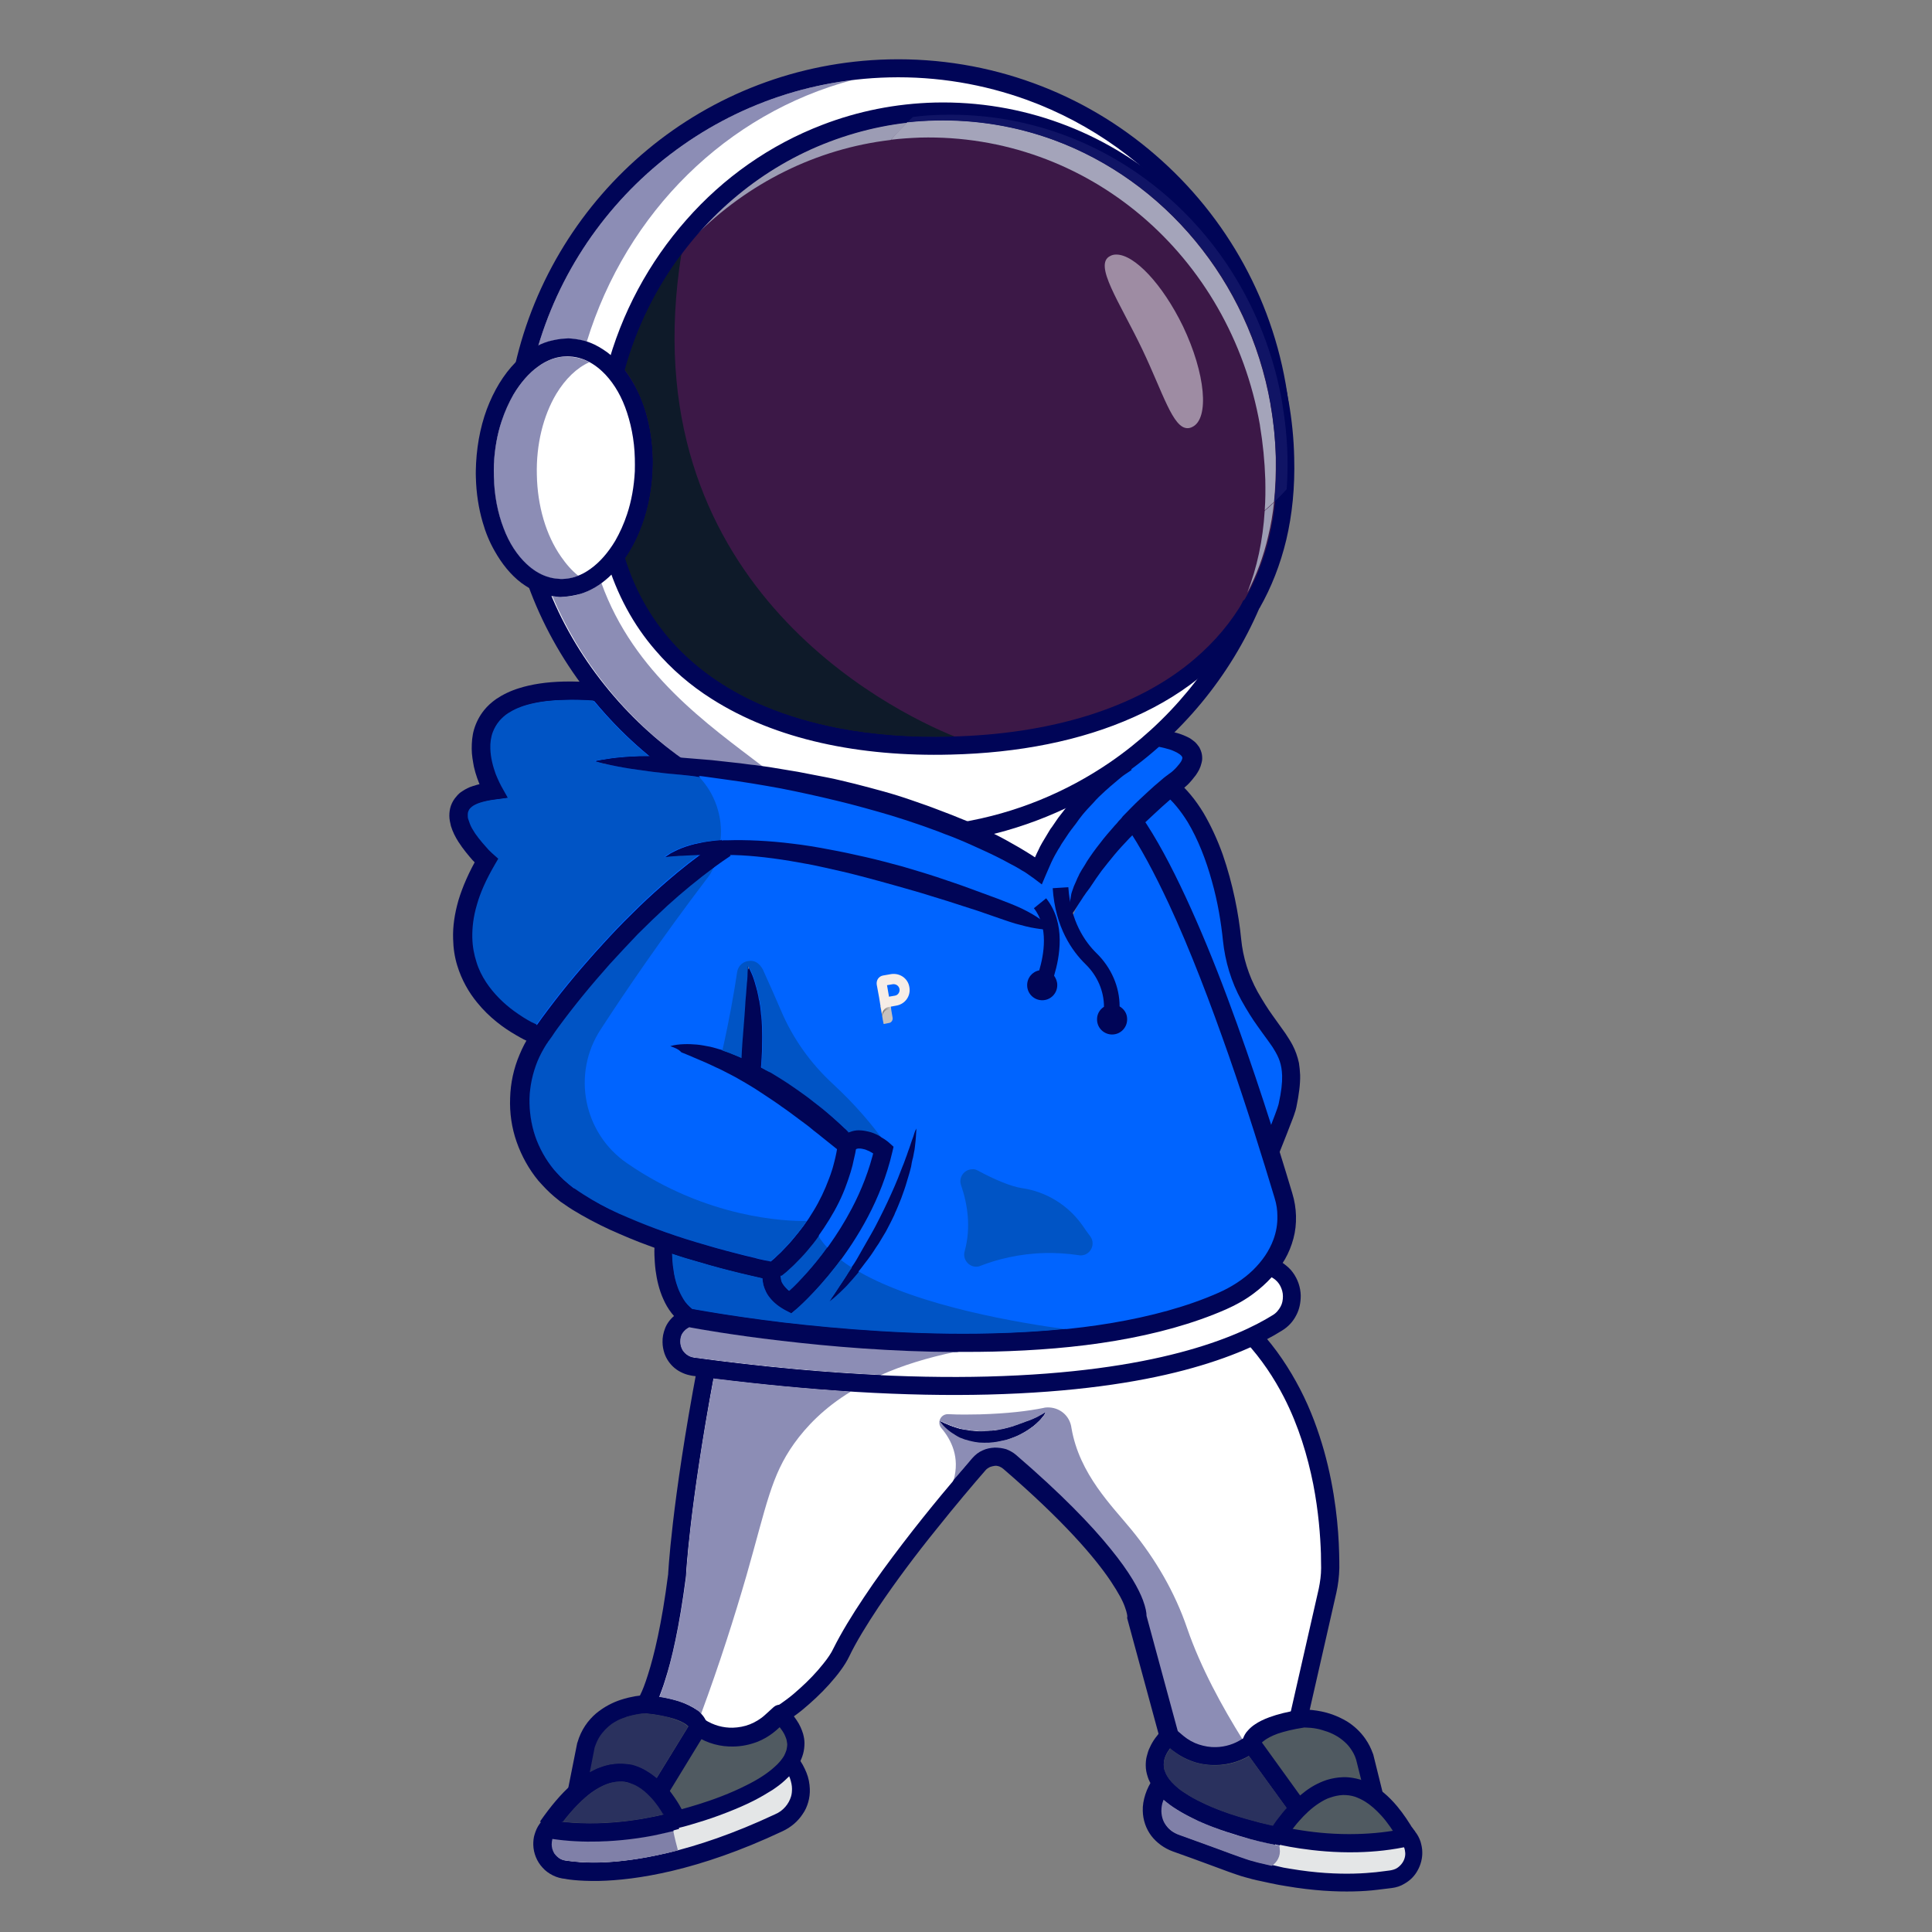 <?xml version="1.0" encoding="utf-8"?>
<!-- Generator: Adobe Illustrator 28.3.0, SVG Export Plug-In . SVG Version: 6.00 Build 0)  -->
<svg version="1.1" id="Capa_1" xmlns="http://www.w3.org/2000/svg" xmlns:xlink="http://www.w3.org/1999/xlink" x="0px" y="0px"
	 viewBox="0 0 976 976" style="enable-background:new 0 0 976 976;" xml:space="preserve">
<rect x="0" y="0" width="976" height="976" fill="#808080" stroke="none"/>
<style type="text/css">
	.st0{fill:#505A61;}
	.st1{fill:#0064FF;}
	.st2{fill:#3C1847;}
	.st3{fill:#9C9CB4;}
	.st4{fill:#FFFFFF;}
	.st5{fill:#8C8DB5;}
	.st6{fill:#E4E6E7;}
	.st7{fill:#000557;}
	.st8{fill:#0E1A29;}
	.st9{fill:#A4A4BA;}
	.st10{fill:#101465;}
	.st11{opacity:0.5;fill:#FFFFFF;enable-background:new    ;}
	.st12{fill:#0054C5;}
	.st13{fill:#2A315E;}
	.st14{fill:#8080A8;}
	.st15{opacity:0.44;fill:url(#SVGID_1_);enable-background:new    ;}
	.st16{fill:#C8C1BC;}
	.st17{opacity:0.44;fill:url(#SVGID_00000046304103955945765510000008118526235474966670_);enable-background:new    ;}
	.st18{fill:#F6EDE7;}
</style>
<g>
	<g>
		<path class="st0" d="M707.3,927.2c-25.2,4.9-49.4,0.8-57.9-1c4.2-6.2,15.5-20.6,29.2-20.9c0.1,0,0.3,0,0.4,0
			C688.8,905.2,698.4,912.5,707.3,927.2z"/>
		<path class="st0" d="M687.1,888.5l3.8,14.8c-3.9-2-7.9-3-11.9-2.9c-0.2,0-0.4,0-0.6,0c-8.6,0.2-16.2,4.8-22.1,10.1l-21.5-29.8
			c0.8-1.7,4.7-6.9,23.6-9.8c0.8,0,6.2-0.1,12.2,1.9C678.9,875.7,684.5,880.8,687.1,888.5z"/>
		<path class="st1" d="M619.8,475.1c1.1,10.4,4.1,20.2,9.1,29.4c4.2,7.5,8.1,13,11.3,17.3c8,10.9,12,16.4,7.7,36.2
			c-0.4,1.8-3.4,9.7-6.3,16.9c-16.5-52.2-41.3-122.4-65.8-159.3c0.5-0.5,1-0.9,1.4-1.4c2.8-2.8,5.7-5.4,8.5-8
			c1.9-1.6,3.6-3.2,5.4-4.8C608.5,417.1,617.4,450.6,619.8,475.1z"/>
		<path class="st2" d="M629.9,304.2l-0.4,0.6l0,0c-25.1,43.3-78.2,68.1-149.5,69.9c-87.3,2.1-148-31.6-166.8-92.6
			c7.9-11,13.3-26.3,14.1-43.4c0.8-16.6-2.7-32.6-9.9-44.9c-1.4-2.3-2.8-4.4-4.4-6.3C333,113.7,398.3,61,472.2,59.2
			c84.3-2.1,156.3,59,171.4,145.2v0.2c1.5,9,2.4,18.1,2.7,27.3C647.1,259.5,641.6,283.9,629.9,304.2"/>
		<path class="st3" d="M643.6,253.8c-1.6,1.4-3,2.9-4.7,4.2c-0.9,14.9-3.9,28.8-8.8,41.4c4.6-8.7,8.2-18.2,10.6-28.7
			C642,265.4,643,259.6,643.6,253.8 M458.4,61.8c-13.9,1.5-27.2,4.9-39.8,9.7c-16.8,6.4-32.3,15.6-46.2,26.9
			c-7.6,6.3-14.8,13.4-21.3,20.9c26.6-26.7,61.2-44.2,98.9-48.6C452.8,67.7,455.5,64.7,458.4,61.8"/>
		<path class="st4" d="M449,37.2c69.9-1.7,132.3,33.9,167.1,89.5c-8.3-11.4-17.8-21.9-28.7-31.1c-32.3-27.7-73.3-42.4-115.1-41.3
			c-38.3,0.9-74.4,14.5-104.2,39.2c-14.4,11.9-26.8,26-37,41.8c-9.5,14.8-16.8,31-21.7,48c-6.1-6-13.4-9.4-21.1-9.8
			c-0.7-0.1-1.4-0.1-2.2,0c-6.2,0.2-12,2.3-17.5,5.9C290.3,97.4,363.5,39.2,449,37.2"/>
		<path class="st5" d="M430.4,40.5c-37,4.5-70.5,19.6-97.7,42.2c-28.5,23.7-50,55.6-60.8,92c1.6-0.7,3.2-1.5,4.9-2
			c2.9-1,6-1.4,9.1-1.5c0.8,0,1.5,0,2.3,0c2.8,0.1,5.6,0.7,8.2,1.5C316.6,106.8,367.5,57.3,430.4,40.5"/>
		<path class="st4" d="M256.7,276.8c-6.8-11.4-10.1-26.4-9.2-42.1c0.7-15.2,5.3-29.4,12.7-40.1c7.2-10.3,16.4-16.1,26-16.3
			c0.6,0,1.2,0,1.8,0.1c9.8,0.5,18.9,6.8,25.4,18c6.8,11.4,10.1,26.4,9.2,42.1c-0.7,15.2-5.3,29.4-12.7,40.1
			c-7.2,10.3-16.4,16.1-26,16.3l0,0c-0.6,0-1.2,0-1.8-0.1C272.2,294.4,263.2,288,256.7,276.8"/>
		<path class="st5" d="M286.1,180.1c-2.5,0.1-4.9,0.5-7.4,1.4c-2.4,0.9-4.7,2.1-7,3.8c-4.6,3.3-8.8,8.1-12.4,14.1
			c-2.4,4.1-4.4,8.5-6,13.5c-2.1,6.6-3.5,13.9-3.9,21.6l0,0c-0.1,2.2-0.1,4.4,0,6.5c0.2,9.5,2,18.3,4.9,25.9
			c2.9,7.5,6.9,13.7,11.6,18.1c3.1,2.9,6.5,5,10.1,6.3c2,0.7,4.1,1.1,6.2,1.2c0.6,0,1.1,0.1,1.7,0.1c2.5-0.1,4.9-0.5,7.4-1.4
			c0.3-0.1,0.6-0.2,0.9-0.3c-3.2-2.5-6.1-5.8-8.8-9.7c-7.6-10.9-11.9-25.6-12.2-41.3c-0.4-15.3,3.2-29.8,9.8-40.9
			c4.6-7.6,10.4-13.2,16.7-16c-1.1-0.6-2.3-1.1-3.4-1.5c-2-0.7-4.1-1.1-6.2-1.2C287.2,180.1,286.7,180.1,286.1,180.1"/>
		<path class="st4" d="M281.8,299.6c0.7,0.1,1.4,0.1,2.2,0l0,0c9.5-0.2,18.4-5.1,25.6-13.1c10.5,31.5,31.4,55.5,62.1,71.6
			c28.9,15.1,66.4,22.5,108.5,21.4c59.4-1.5,106.6-18.7,136.1-49.2c-12.8,20.5-29.5,38.4-49.1,52.9c-0.4,0.2-0.7,0.4-1,0.6l-1,0.6
			c-0.6,0.4-1.3,0.9-1.9,1.3c-0.6,0.4-1.1,0.8-1.7,1.2h-0.1c-22.5,15.4-47.5,25.6-74.4,30.3c-0.1,0-0.1-0.1-0.2-0.1
			c-4.5-1.9-9.1-3.8-13.6-5.5s-9.2-3.4-13.8-4.9c-4.6-1.5-9.4-3-14-4.3c-4.7-1.4-9.5-2.6-14.2-3.8c-4.7-1.2-9.5-2.3-14.3-3.4
			c-4.7-1.1-9.6-2-14.4-2.8c-4.8-0.9-9.6-1.8-14.5-2.4c-2.4-0.4-4.8-0.8-7.2-1.1c-2.4-0.3-4.8-0.7-7.2-1c-2.4-0.3-4.8-0.6-7.2-0.9
			l-3.6-0.4l-3.6-0.4c-4.8-0.5-9.7-1-14.5-1.3c-0.6-0.1-1.2-0.1-1.8-0.2c-30.5-22-54.5-52.6-67.8-86.5
			C277.3,299.1,279.5,299.5,281.8,299.6"/>
		<path class="st5" d="M303.8,294.5c-3.2,2.4-6.8,4.3-10.6,5.5c-2.9,1-6,1.4-9.1,1.5c-0.8,0-1.5,0-2.3,0c-0.9-0.1-1.8-0.2-2.7-0.2
			c13.4,31.9,36.2,60.6,65.1,81.7c0.2,0,0.5,0,0.7,0.1c4.9,0.4,9.7,0.8,14.6,1.2l3.6,0.4l3.6,0.4c2.4,0.2,4.8,0.6,7.3,0.8
			c2.4,0.3,4.8,0.7,7.3,0.9c1.4,0.2,2.9,0.4,4.3,0.6C357.7,366.1,320.2,340.1,303.8,294.5"/>
		<path class="st4" d="M524,435.5c-0.2,0.4-0.4,0.9-0.6,1.3c-0.2-0.1-0.4-0.3-0.5-0.4c-1-0.7-2-1.4-3.1-2c-2-1.4-4.2-2.6-6.3-3.8
			c-4.3-2.5-8.6-4.8-13-7c-1.8-0.9-3.6-1.8-5.5-2.6c17.5-3.7,34.3-9.8,50-18.1L545,403l-1.5,1.7c-1,1.1-1.9,2.3-2.9,3.6
			c-1,1.2-1.8,2.4-2.8,3.7c-0.5,0.6-0.9,1.2-1.4,1.8c-0.5,0.6-0.9,1.2-1.3,1.8l-1.3,1.9l-1.3,1.9c-0.4,0.6-0.8,1.3-1.2,1.9l-1.2,1.9
			l-1.2,2l-0.6,1l-0.6,1l-1.1,2l-1.1,2C525.4,432.8,524.8,434.1,524,435.5z"/>
		<path class="st1" d="M337.3,630.7c3.8,1.3,7.7,2.5,11.6,3.7c6.8,2,13.5,4,20.3,5.7c6,1.6,12.2,3,18.3,4.3
			c-0.3,4.5,1.7,11.3,10.6,15.9l1.4,0.8l1.3-1c0.4-0.3,9.4-7.9,19.8-21.5c9.6-12.4,22.3-32.5,28-56.9l0.4-1.4l-1-1
			c-0.5-0.4-10.9-9.6-19.4-4.3c-0.3-0.3-0.6-0.6-0.9-0.9c-0.8-0.8-1.6-1.5-2.5-2.2c-1.6-1.5-3.3-2.9-4.9-4.4s-3.4-2.8-5-4.2
			c-1.7-1.4-3.5-2.7-5.2-4.1s-3.5-2.6-5.3-4c-1.7-1.3-3.6-2.5-5.4-3.8s-3.7-2.5-5.5-3.7s-3.8-2.3-5.6-3.5c-1.9-1.2-3.8-2.2-5.7-3.3
			c-0.2-0.1-0.4-0.2-0.6-0.4c0.2-1.5,0.3-3.3,0.4-5.6c0.1-1.3,0.1-2.7,0.2-4.2s0.1-3.1,0.1-4.7c0.1-1.6,0-3.3,0-5.1
			c0-1.7,0-3.5-0.1-5.2c0-1.8-0.2-3.5-0.2-5.3c0-0.9-0.1-1.7-0.2-2.6c-0.1-0.8-0.1-1.7-0.3-2.5c-0.1-0.8-0.1-1.6-0.3-2.4
			c-0.1-0.8-0.2-1.6-0.4-2.3c-0.1-0.8-0.2-1.5-0.4-2.2c-0.1-0.7-0.2-1.4-0.4-2c-0.1-0.7-0.3-1.3-0.4-1.9s-0.3-1.2-0.4-1.7
			c-0.3-1-0.5-1.9-0.9-2.7c-0.1-0.4-0.2-0.7-0.4-1c-0.1-0.3-0.1-0.5-0.2-0.7c-0.2-0.4-0.3-0.6-0.3-0.6s0,0.3,0.1,0.7
			c0,0.4,0,0.9,0,1.7c0.1,0.8,0.1,1.7,0.2,2.7c0,0.5,0,1.1,0,1.7s0,1.2,0,1.9c0,0.6,0,1.3,0,2s0,1.4,0.1,2.2c0,1.5,0,3.1-0.1,4.7
			s-0.1,3.3-0.1,5c-0.1,1.7-0.1,3.4-0.2,5.2c-0.1,1.7-0.1,3.5-0.2,5.2c-0.1,1.7-0.2,3.4-0.3,5c-0.2,3.2-0.3,6.3-0.5,8.9
			c-0.1,1.2-0.1,2.3-0.1,3.3c-0.1-0.1-0.2-0.1-0.3-0.2c-1.9-1-3.9-1.9-6-2.8c-2-0.9-4-1.8-6.2-2.5c-1-0.4-2.1-0.7-3.1-1.1
			c-1-0.4-2.1-0.6-3.1-0.9c-2.1-0.5-4.3-1.1-6.4-1.4c-2.2-0.3-4.4-0.6-6.6-0.7h-0.1c-1.1-0.1-1.3,1.4-0.3,1.8h0.1
			c2.1,0.5,4.1,1.2,6.1,1.9c2,0.7,4,1.4,6,2.3l2.9,1.2c0.5,0.2,1,0.4,1.5,0.7c0.5,0.2,1,0.4,1.4,0.7c1.9,0.9,3.8,1.7,5.8,2.7
			c1.9,1,3.8,1.9,5.7,3c1.9,1.1,3.8,2.1,5.6,3.2c1.8,1.1,3.7,2.2,5.5,3.4s3.6,2.3,5.4,3.5c1.7,1.2,3.6,2.4,5.3,3.6
			c1.7,1.3,3.5,2.5,5.2,3.8s3.5,2.5,5.2,3.9c1.7,1.3,3.4,2.6,5.1,4s3.4,2.6,5,4s3.4,2.7,5,4.1c1.3,1.1,2.7,2.2,3.9,3.3
			c-0.2,1.1-0.3,2.2-0.6,3.3c-0.3,1.5-0.6,3-1,4.5s-0.8,3-1.3,4.4c-0.5,1.5-0.9,2.9-1.5,4.4c-2.2,5.9-4.8,11.4-8.1,16.8
			c-3.2,5.3-6.8,10.4-10.9,15.1c-2,2.4-4.2,4.6-6.4,6.8c-1.1,1.1-2.2,2.2-3.4,3.2c-0.6,0.5-1.2,1-1.8,1.5l-0.9,0.7h-0.1
			c-6.4-1.3-12.9-2.8-19.2-4.4c-6.7-1.7-13.5-3.6-20.1-5.6c-6.7-2-13.3-4.3-19.8-6.6c-6.6-2.4-12.9-5-19.2-7.9
			c-6.3-2.9-12.5-6.1-18.2-9.8c-1.4-1-2.8-1.8-4.3-2.9c-0.3-0.3-0.7-0.5-1-0.8l-1-0.8l-1-0.8l-1-0.8c-2.6-2.1-4.9-4.6-7.1-7.1
			c-4.3-5.2-7.6-11.1-9.7-17.5c-2.2-6.3-3.1-13.1-3-19.8c0.2-6.7,1.7-13.3,4.2-19.6c1.3-3.1,2.9-6.1,4.7-8.9c0.2-0.4,0.5-0.7,0.7-1
			l0.4-0.5l0.4-0.5l1.5-2.1c1-1.4,2-2.9,3-4.2c4.2-5.6,8.4-11.1,12.8-16.5s8.9-10.7,13.6-15.8c4.7-5.2,9.5-10.2,14.3-15.2
			s10-9.7,15-14.5c10.3-9.3,21.2-18,32.7-25.6c9.1,0.1,19.6,1,30.9,2.7c5.8,0.9,11.8,2,17.9,3.3c6,1.3,12.2,2.7,18.3,4.2
			c6.1,1.5,12.2,3.1,18.1,4.9c5.9,1.7,11.8,3.4,17.4,5.2c5.6,1.8,11.1,3.5,16.2,5.2s10,3.4,14.4,4.9c4.4,1.6,8.5,3.1,12.1,4.3
			c3.6,1.2,6.9,2.1,9.6,2.9c1,0.3,2,0.6,2.9,0.7c1.2,0.3,1.9-1.3,0.9-2c-0.8-0.5-1.6-1-2.6-1.4c-2.4-1.3-5.5-2.9-9-4.4
			s-7.6-3.1-12.1-4.8c-4.4-1.7-9.3-3.5-14.4-5.2c-5.1-1.8-10.6-3.6-16.2-5.5c-5.6-1.8-11.6-3.6-17.5-5.3c-6-1.7-12.2-3.3-18.3-4.9
			c-6.1-1.4-12.4-2.8-18.6-3.9c-6.1-1.1-12.3-2.2-18.2-3c-11.8-1.5-23.1-2.2-32.7-2c-0.5,0-1,0-1.5,0l0,0h-0.1
			c-4.2,0.1-8.1,0.5-11.5,1.1c-3.9,0.6-7.2,1.5-9.8,2.3c-1.3,0.4-2.5,0.9-3.6,1.3c-1,0.4-1.3,0.2-1.9,0.6c-1.4,0.6-1.8,0.9-1.8,0.9
			s0.5,0,2-0.2s3-0.2,5.7-0.5s6-0.7,9.8-0.9c1.6-0.1,3.2-0.2,5-0.3c-9.5,6.7-18.5,14.1-27.2,21.9c-5.2,4.7-10.4,9.7-15.2,14.6
			c-5,5-9.8,10.1-14.5,15.4c-4.7,5.2-9.3,10.5-13.7,16c-4.5,5.4-8.8,11-13,16.7c-1.1,1.4-2,2.9-3.1,4.3l-0.9,1.2
			c-6-2.6-25.9-12.6-33-32.4c-5.5-15.1-2.4-32.6,8.9-52l1-1.7l-1.4-1.4c-4.4-4.1-15.4-16.2-13.1-23.7c1.2-3.9,6.1-6.4,14.7-7.5
			l3.6-0.5l-1.8-3.2c-0.1-0.2-11-19.7-2.3-33.3c3.1-4.9,8.5-8.5,16-10.8c9.1-2.7,21.3-3.5,36.5-2.4c9.7,11.9,20.8,22.8,33,32.3
			c-1.3-0.1-2.6-0.1-3.8-0.2c-2.4-0.1-4.9-0.2-7.3-0.2s-4.9,0-7.3,0c-2.4,0.1-4.9,0.1-7.3,0.3c-1.2,0-2.4,0.2-3.7,0.3l0,0
			c-0.6,0-0.6,0.8-0.1,0.9l0,0c1.2,0.2,2.4,0.3,3.6,0.5c2.4,0.3,4.8,0.7,7.2,0.9c2.4,0.3,4.8,0.6,7.2,0.8c2.4,0.2,4.8,0.5,7.2,0.7
			c4.8,0.5,9.6,0.9,14.4,1.4s9.6,1.1,14.4,1.6l3.6,0.4l3.6,0.5c2.4,0.3,4.8,0.7,7.2,1c2.4,0.3,4.8,0.7,7.1,1.1
			c2.4,0.4,4.8,0.8,7.1,1.2c4.7,0.8,9.5,1.7,14.3,2.7c4.7,1,9.4,1.9,14.2,3c4.7,1.1,9.5,2.2,14.1,3.4c4.7,1.2,9.4,2.5,14,3.8
			c4.6,1.4,9.3,2.8,13.8,4.3c4.6,1.5,9.2,3.1,13.7,4.7c4.5,1.7,9,3.4,13.4,5.3s8.9,3.8,13.1,5.9c4.4,2.1,8.6,4.2,12.9,6.6
			c2.1,1.1,4.2,2.4,6.2,3.6c1,0.6,2,1.3,3,1.9c0.5,0.3,1,0.7,1.4,1c0.5,0.3,1,0.7,1.4,1l2.5,1.9l1.2-2.9c0.6-1.3,1.1-2.7,1.7-4
			s1.2-2.6,1.9-3.9l1-1.9l1.1-1.9l0.5-1l0.6-0.9l1.1-1.9l1.2-1.9c0.4-0.6,0.8-1.2,1.2-1.8l1.2-1.8l1.3-1.8c0.4-0.6,0.9-1.2,1.3-1.8
			c0.4-0.6,0.9-1.2,1.3-1.8c0.9-1.2,1.7-2.3,2.7-3.5c0.9-1.1,1.8-2.2,2.8-3.4l1.5-1.6l1.5-1.6c1-1.1,1.9-2.1,3-3.2
			c0.5-0.5,1.1-1,1.6-1.5s1.1-1,1.6-1.5s1.1-1,1.6-1.5c0.6-0.5,1.1-1,1.7-1.4c1.1-0.9,2.3-2,3.3-2.8c0.6-0.5,1.2-0.9,1.8-1.4
			c7.1-4.9,13.8-10,20-15.7c0.1,0,0.1,0,0.2,0c0.9,0.2,2.2,0.3,3.7,0.7c1.6,0.4,3.5,0.9,5.5,1.8c1,0.4,2,1,2.9,1.5s1.7,1.4,2.1,2.1
			c0.4,0.8,0.5,1.5,0.3,2.5c-0.3,1-0.8,2.2-1.7,3.3c-0.9,1.2-1.9,2.3-3.1,3.5c-0.3,0.3-0.6,0.5-0.9,0.8c-0.3,0.3-0.7,0.6-1,0.9
			c-0.4,0.3-0.7,0.6-1.1,0.9s-0.7,0.5-1.1,0.8c-2.9,2.4-5.9,4.9-8.7,7.6c-2.9,2.7-5.9,5.3-8.7,8.2s-5.6,5.7-8.3,8.7
			c-2.6,3-5.2,5.9-7.5,8.9s-4.5,5.9-6.5,8.8c-1.9,2.9-3.7,5.7-5.1,8.4c-0.8,1.3-1.3,2.7-1.9,3.9c-0.5,1.3-1,2.5-1.4,3.7
			c-0.7,2.4-1.2,4.5-1.4,6.3c-0.1,0.9-0.1,0.9-0.2,1.6c-0.1,0.7-0.1,1.1-0.1,1.6s0,0.7,0,0.9c0,0.2,0.1,0.8,0.1,0.8s0.4-0.5,0.5-0.8
			c0.1-0.2,0.1-0.1,0.3-0.6c0.2-0.4,0.1-0.3,0.4-0.9c0.3-0.6,0.6-1.3,0.9-2.1c0.8-1.5,1.6-3.3,2.8-5.5c0.3-0.5,0.6-1,0.9-1.6
			c0.3-0.5,0.7-1.1,1-1.6c0.4-0.6,0.7-1.1,1.1-1.7c0.4-0.6,0.7-1.2,1.2-1.8c0.4-0.6,0.8-1.2,1.2-1.8c0.4-0.6,0.9-1.2,1.3-1.9
			c0.9-1.3,1.8-2.6,2.7-4c1.9-2.6,4.2-5.5,6.5-8.3s4.9-5.6,7.5-8.5c1.1-1.1,2.1-2.3,3.3-3.5C601.4,464.2,630.8,555,646,606
			c7.2,24.3-11.5,42.4-29.6,50.4C567.7,678,497.5,679,447.2,676.2c-51.5-2.9-93.3-10.5-98.3-11.4C337.1,655.2,337.1,635,337.3,630.7
			"/>
		<path class="st1" d="M427.3,592.8c0.5-1.5,0.9-3.1,1.3-4.7c0.4-1.6,0.7-3.2,1.1-4.7c0.3-1.3,0.4-2.6,0.7-3.9
			c4.4-3.2,10.6,0.6,13.1,2.6c-5.6,22.8-17.5,41.6-26.6,53.5c-7.9,10.3-15.1,17.2-17.9,19.7c-6.9-4.2-6.7-9.5-6.5-11.3
			c0.1-0.1,0.2-0.1,0.3-0.2l1-0.8c0.6-0.5,1.3-1,1.9-1.5c1.3-1,2.4-2.2,3.6-3.3c2.3-2.3,4.6-4.6,6.7-7.1c4.3-4.9,8.2-10.2,11.4-15.8
			c3.4-5.6,6.2-11.5,8.5-17.6C426.2,596,426.8,594.5,427.3,592.8"/>
		<path class="st6" d="M426.5,580L426.5,580L426.5,580z"/>
		<path class="st4" d="M341.6,679.3c-0.5-3.6,0.9-8.6,6.2-10.9c0.1,0,0.1,0,0.2-0.1c5.8,1.1,47.5,8.5,98.7,11.5
			c19.2,1.1,37.5,1.4,54.7,1c11.8-0.3,23-1,33.8-1.9c33.1-3.1,61.1-9.5,83-19.2c9.4-4.1,17.5-10,23.3-16.9c4.5,1.6,7.7,5.4,8.5,10.3
			c0.8,5.3-1.4,10.4-6.1,13.3c-13.8,8.6-39.8,20.2-85.8,26.7c-55.3,7.8-125.2,6.2-207.7-4.8C344.7,687.5,342.1,683,341.6,679.3"/>
		<path class="st0" d="M298.2,882.5c2.3-7.7,7.7-13.2,15.8-16.4c5.8-2.2,11.2-2.5,12-2.5c19.2,1.9,23.3,6.9,24.1,8.6l-18,29.5
			c-4.3-4.1-9.8-7.5-16.5-8.2c-6.8-0.7-13.9,1.5-21,6.7L298.2,882.5"/>
		<path class="st0" d="M315.2,898.3c12.2,1.3,20.3,14.4,23.2,19.9c-8,2.1-32.1,7.6-57.9,4C292.8,905.2,304.5,897.2,315.2,898.3"/>
		<path class="st6" d="M401.9,907.8c-1.2,4.7-4.5,8.7-9.4,11c-34.9,16.4-61.8,21.9-78.2,23.6c-17.8,1.9-27.4-0.1-27.5-0.1h-0.2h-0.2
			c-3.9-0.3-7.3-2.5-9-6.1c-1.5-3.1-1.4-6.6,0.2-9.5c8.6,1.4,17,1.8,24.7,1.6c21.9-0.5,38.7-5.7,40.3-6.2
			c2.7-0.7,42.5-10.4,56.8-27.7C402,899,402.9,903.5,401.9,907.8"/>
		<path class="st0" d="M399.3,884.8c-4.2,15.8-40.2,28.1-56.1,32.2c-1.3-2.5-3.8-7.1-7.5-11.6l17.9-29.3c12,7.1,27.3,5.6,37.7-3.7
			l2.7-2.5C398.9,875,400.6,880,399.3,884.8"/>
		<path class="st4" d="M569.4,798.5c-10.3-16.7-29.8-37.3-57.8-61.5c-5.5-4.8-13.9-4.2-18.7,1.4c-16,18.4-54.6,64.5-69.9,95.5
			c-5,10.1-20.2,24.8-30.1,30.5l0,0c-0.1,0.1-0.3,0.2-0.4,0.3l-4.4,4c-9.1,8.1-22.6,9.2-32.7,2.7l-0.4-0.2c-0.4-1.3-1.5-3.2-4-5.1
			c-4.3-3.2-11.3-5.5-21-6.8c3-6.7,9.6-24.5,14.5-62.6v-0.2c0-0.3,1.7-35.1,14.3-102.2c52,6.6,98.9,9.4,140.1,8.4
			c21.5-0.5,41.6-2.1,60-4.7c34.2-4.8,57.6-12.5,73.3-19.7c35.6,39.7,37.5,97.3,37.3,114.2c0,3.7-0.5,7.3-1.3,10.9L653.8,867
			c-9.2,1.7-15.9,4.3-19.9,7.7c-2.5,2.1-3.4,4-3.8,5.3l-0.4,0.2c-9.9,7-23.4,6.6-32.8-1.1l-4-3.2L577,817.2
			C576.8,815,576.1,809.2,569.4,798.5"/>
		<path class="st0" d="M590.9,880.5l2.9,2.3c10.8,8.7,26.3,9.5,38,1.8L653,914c-4.2,4.5-7.2,8.9-8.6,11.1
			c-15.9-3.2-52.9-13.8-57.9-29.5C584.8,890.8,586.2,885.8,590.9,880.5"/>
		<path class="st6" d="M710.8,941c-1.5,3.6-4.8,6-8.6,6.5c-0.6,0.1-1.2,0.1-1.8,0.2c-7.8,1-23.9,3.1-49.5-1.2
			c-3.8-0.6-6.9-1.3-10.7-2.1l-1.7-0.4c-8.1-1.8-11.8-3.2-22.9-7.2c-5.1-1.9-11.5-4.3-20.7-7.5c-4.8-1.8-8.4-5.3-9.8-9.9
			c-1.4-4.5-0.7-9.4,1.9-14.1c15.3,16.5,55.4,24.3,58.1,24.9c2.2,0.5,32.7,8.2,65.2,1.4C711.8,934.5,711.9,937.8,710.8,941"/>
		<path class="st7" d="M268.8,186.6c9.4-41.3,32.3-77.6,63.9-103.9c31.7-26.3,72-42.5,116.4-43.6c24.5-0.6,48,3.5,69.8,11.4
			c32.6,11.9,61,32.5,82.5,59.1s35.9,59,40.4,94.7l4.5-0.6l-4.5,0.1l0,0l9.1-0.2l0,0v-0.2v-0.2c-6.3-49.9-31.2-93.8-67.2-124.9
			c-18-15.6-38.8-28-61.6-36.3c-22.7-8.3-47.4-12.6-73.1-12c-46.4,1.1-88.8,18.1-121.9,45.6s-57.1,65.6-66.9,108.9L268.8,186.6"/>
		<path class="st7" d="M344.6,383.2c-15.6-11.1-29.6-24.7-41.4-40s-21.4-32.5-28-50.8l-8.5,3c6.9,19.2,16.9,37.2,29.3,53.3
			c12.4,16.1,27.1,30.2,43.3,41.8L344.6,383.2"/>
		<path class="st7" d="M627.8,303.8L627.8,303.8l4.3,1.4l-4.1-1.8c-14.3,33.2-37.8,61.5-67.4,81.8c-22,15-47.4,25.6-74.9,30.2l1.5,9
			c28.8-4.9,55.4-16,78.5-31.7c31-21.2,55.7-50.9,70.6-85.7l0.1-0.2l0.1-0.2L627.8,303.8z"/>
		<path class="st7" d="M306.3,282.5c5.3,17.8,13.7,33.2,24.7,45.9c8.2,9.6,17.8,17.9,28.6,24.7c16.2,10.3,34.8,17.6,55.2,22.2
			c20.4,4.6,42.5,6.5,65.5,5.9c34-0.8,65.7-6.9,92.6-19c13.5-6,25.7-13.5,36.4-22.7s19.7-19.9,26.8-32.3l0.3-0.4l0.2-0.5l-4.3-1.3
			l4,2.2c5.9-10.3,10.5-22,13.5-34.5c3-12.7,4.4-26.5,4-41.5c-0.2-9.7-1.2-19.2-2.8-28.4l-4.5,0.8l4.5-0.1l0,0v-0.3v-0.3
			c-7.7-43.8-30.1-82.1-61.8-109.2c-15.8-13.5-33.9-24.3-53.7-31.5c-19.7-7.2-41-10.9-63.1-10.4c-20,0.5-39.1,4.4-56.8,11.2
			c-26.7,10.2-50.2,26.8-68.9,48.1c-18.8,21.3-32.8,47-40.3,75.6l8.8,2.3c9.5-36.2,30-67.8,57.6-90.5c13.7-11.3,29.3-20.5,46.2-26.9
			s35-10.2,53.9-10.6c20.9-0.5,41.1,3,59.8,9.8c55.9,20.5,98.7,71.2,109.6,133.8l4.5-0.8l-4.5,0.1l0,0v0.3v0.3
			c1.5,8.8,2.4,17.8,2.7,27c0.4,14.3-0.9,27.3-3.7,39.2c-2.8,11.9-7,22.6-12.5,32.1l-0.3,0.4l-0.2,0.5l4.3,1.3l-4-2.2
			c-6.5,11.5-15,21.4-24.9,29.9c-14.9,12.8-33.3,22.3-54.2,28.8s-44.3,10-69.1,10.6c-19.9,0.5-38.9-0.9-56.6-4.3
			c-13.3-2.6-25.8-6.3-37.3-11.1c-17.3-7.3-32.2-17.2-44.3-29.9c-12-12.7-21.2-28.3-26.9-47L306.3,282.5"/>
		<path class="st7" d="M245,234.2l-4.5-0.2c-0.1,2.4-0.2,4.8-0.1,7.2c0.2,8,1.4,15.6,3.4,22.5c1.5,5.3,3.5,10.1,6,14.5
			c3.7,6.6,8.2,12.2,13.6,16.3c2.8,2,5.6,3.7,8.7,4.9c3.1,1.2,6.3,1.8,9.8,2.1c0.8,0.1,1.6,0.1,2.3,0c3.1-0.1,6.2-0.7,9.1-1.5
			c5.2-1.6,9.9-4.5,14.1-8.3c6.4-5.7,11.6-13.4,15.5-22.5s6.2-19.5,6.8-30.7c0.1-2.4,0.2-4.8,0.1-7.2c-0.2-8-1.4-15.6-3.4-22.5
			c-1.5-5.3-3.5-10.1-6-14.5c-3.7-6.6-8.2-12.2-13.6-16.3c-2.8-2-5.6-3.7-8.7-4.9s-6.3-1.8-9.8-2.1c-0.8-0.1-1.6-0.1-2.3,0
			c-3.1,0.1-6.2,0.7-9.1,1.5c-5.2,1.6-9.9,4.5-14.1,8.3c-6.4,5.7-11.6,13.4-15.5,22.5s-6.2,19.6-6.8,30.7L245,234.2l4.5,0.2
			c0.4-7.7,1.7-15,3.9-21.6c1.6-4.9,3.7-9.5,6-13.5c3.6-6,7.8-10.8,12.4-14.1c2.3-1.7,4.6-2.9,7-3.8c2.4-0.9,4.9-1.3,7.4-1.4
			c0.5,0,1.1,0,1.7,0.1c2.1,0.1,4.2,0.5,6.2,1.2c3.5,1.2,6.9,3.3,10.1,6.3c4.7,4.4,8.8,10.6,11.6,18.1s4.7,16.4,4.9,25.9
			c0.1,2.1,0,4.3,0,6.5c-0.4,7.7-1.7,15-3.9,21.6c-1.6,4.9-3.7,9.5-6,13.5c-3.6,6-7.8,10.8-12.4,14.1c-2.3,1.7-4.6,2.9-7,3.8
			s-4.9,1.3-7.4,1.4c-0.5,0-1.1,0-1.7-0.1c-2.1-0.1-4.2-0.5-6.2-1.2c-3.5-1.2-6.9-3.3-10.1-6.3c-4.7-4.4-8.8-10.6-11.6-18.1
			c-2.9-7.5-4.7-16.4-4.9-25.9c-0.1-2.1,0-4.3,0-6.5L245,234.2"/>
		<path class="st7" d="M300.9,384.5c2.5-0.6,4.9-0.9,7.4-1.3s4.9-0.5,7.4-0.8c2.5-0.2,4.9-0.3,7.4-0.4c2.4-0.1,4.9,0,7.3,0
			s4.9,0.2,7.3,0.3c2.4,0.1,4.9,0.3,7.3,0.5c4.9,0.4,9.7,0.8,14.6,1.2l3.6,0.4l3.6,0.4c2.4,0.2,4.8,0.6,7.3,0.8
			c2.4,0.3,4.8,0.7,7.3,0.9c2.4,0.3,4.8,0.7,7.2,1c4.8,0.8,9.6,1.6,14.5,2.4c4.8,0.9,9.6,1.9,14.5,2.8s9.6,2.2,14.4,3.3
			c4.7,1.2,9.6,2.5,14.3,3.8s9.5,2.8,14.1,4.4s9.3,3.2,13.9,5l3.4,1.3l3.4,1.3c2.3,0.9,4.5,1.9,6.9,2.8c4.6,2,9,4.1,13.5,6.3
			c4.5,2.2,8.8,4.6,13.1,7.1c2.1,1.2,4.3,2.6,6.4,3.9c1,0.7,2.1,1.4,3.2,2.1c0.5,0.4,1,0.8,1.5,1.2l0.8,0.6l0.8,0.7l0,0l-6.7,1.8
			c0.6-1.4,1.1-2.8,1.8-4.2c0.7-1.4,1.2-2.8,2-4.3l1-2.1l1.1-2l0.6-1l0.6-1l1.2-2l1.2-2c0.4-0.7,0.8-1.3,1.3-1.9l1.3-1.9l1.3-1.9
			c0.4-0.6,0.9-1.3,1.4-1.9s0.9-1.2,1.4-1.8c1-1.2,1.8-2.4,2.8-3.7c0.5-0.6,1-1.2,1.5-1.8c0.5-0.6,1-1.2,1.5-1.7l1.6-1.7l1.6-1.7
			c1.1-1.1,2.1-2.3,3.2-3.4c0.6-0.5,1.1-1.1,1.7-1.6c0.6-0.5,1.1-1.1,1.7-1.6c0.6-0.5,1.1-1,1.7-1.5c0.6-0.5,1.2-1,1.8-1.5
			c1.2-1,2.4-2.1,3.5-3c1.2-0.9,2.5-2,3.7-2.9c0.6-0.4,1.3-0.9,2-1.3l1-0.7l0.5-0.3l0.6-0.3l4.5,7.4l-0.4,0.2l-0.4,0.3l-0.9,0.6
			c-0.6,0.4-1.2,0.8-1.8,1.2c-1.2,0.8-2.3,1.8-3.3,2.6c-1.1,0.9-2.3,1.9-3.3,2.8c-0.6,0.5-1.1,0.9-1.6,1.4s-1.1,0.9-1.6,1.4
			s-1.1,1-1.6,1.5s-1.1,1-1.6,1.5c-1,1-2,2-3,3.2l-1.5,1.6l-1.5,1.6c-0.5,0.5-0.9,1.1-1.4,1.6s-0.9,1.1-1.4,1.7
			c-0.9,1.1-1.7,2.2-2.6,3.5c-0.4,0.6-0.9,1.2-1.3,1.7c-0.4,0.6-0.9,1.2-1.3,1.7l-1.3,1.8l-1.2,1.8c-0.4,0.6-0.8,1.2-1.2,1.8
			l-1.2,1.8l-1.1,1.9l-0.6,0.9l-0.5,0.9l-1.1,1.9l-1,1.9c-0.7,1.3-1.2,2.6-1.8,3.9s-1.1,2.6-1.7,3.9l-2.2,5.2l-4.5-3.4l-0.6-0.4
			l-0.7-0.5l-1.4-1c-1-0.7-1.9-1.3-2.9-1.8c-2-1.3-4.1-2.4-6.2-3.5c-4.2-2.3-8.4-4.4-12.8-6.4s-8.7-4-13.1-5.8
			c-2.2-0.9-4.4-1.8-6.7-2.6l-3.3-1.3l-3.3-1.2c-4.5-1.7-9.1-3.2-13.6-4.7s-9.2-2.9-13.8-4.2c-4.6-1.3-9.3-2.6-13.9-3.8
			c-4.6-1.2-9.4-2.3-14-3.4c-4.7-1.1-9.4-2.1-14.1-3.1s-9.4-1.9-14.2-2.7c-2.4-0.4-4.7-0.8-7.1-1.2c-2.4-0.3-4.7-0.8-7.1-1.1
			c-2.4-0.3-4.7-0.7-7.1-1l-3.6-0.5l-3.6-0.5c-4.8-0.7-9.5-1.2-14.3-1.7c-4.8-0.6-9.6-1-14.4-1.5c-2.4-0.3-4.8-0.6-7.2-1
			c-2.4-0.3-4.8-0.8-7.2-1.1c-2.4-0.4-4.8-0.9-7.2-1.4C305.6,385.9,303.2,385.2,300.9,384.5"/>
		<path class="st7" d="M302.2,344.9c-6.3-0.5-12-0.7-17.2-0.6c-9.1,0.2-16.5,1.4-22.6,3.3c-4.6,1.4-8.4,3.3-11.7,5.5
			c-2.4,1.7-4.4,3.5-6.1,5.6c-2.5,3.1-4.1,6.4-5.1,9.7c-1,3.3-1.2,6.7-1.2,9.9s0.6,6.2,1.1,9c0.9,4.1,2.3,7.6,3.4,10.2
			c1.1,2.6,2,4.2,2,4.3l3.9-2.2l-0.5-4.5c-3.6,0.4-6.6,1.1-9.3,2c-2,0.6-3.7,1.5-5.2,2.5c-1.2,0.7-2.2,1.6-3,2.6
			c-1.3,1.4-2.3,3.1-2.9,4.8s-0.8,3.4-0.8,5.1c0,1.8,0.4,3.5,0.8,5.2c0.9,2.9,2.2,5.5,3.8,8c2.3,3.6,5.1,6.9,7.1,9.2
			c2.2,2.3,3.7,3.8,3.8,3.8l3-3.4l-4-2.3c-4.6,7.9-7.8,15.3-9.9,22.2c-2,7-2.9,13.4-2.7,19.4c0.1,4.9,0.8,9.4,2.1,13.6
			c2.2,7.2,5.8,13.5,10,18.6c6.2,7.7,13.6,13,19.5,16.4c5.9,3.5,10.2,5.1,10.4,5.1l3.1-8.5l0,0c-0.1-0.1-2.5-0.9-5.9-2.8
			c-2.5-1.3-5.7-3.3-9-5.7c-4.9-3.6-10.1-8.5-14.1-14.6c-2-3.1-3.7-6.4-4.8-10.1c-1.2-3.7-2-7.8-2.1-12.3c-0.1-5,0.5-10.5,2.3-16.6
			c1.7-6.1,4.7-12.8,9-20.2l1.8-3.1l-2.7-2.4l-0.1,0.1l0.1-0.1l0,0l-0.1,0.1l0.1-0.1c0,0-0.9-0.9-2.2-2.1c-1.8-2-4.6-5.1-6.8-8.3
			c-1.1-1.7-2.1-3.3-2.7-5c-0.3-0.8-0.5-1.6-0.8-2.3c-0.2-0.7-0.2-1.4-0.2-2c0-0.4,0-0.8,0.1-1.2c0.1-0.6,0.4-1.1,0.7-1.7
			c0.3-0.4,0.7-0.8,1.3-1.3c0.9-0.7,2.2-1.4,4-2c1.9-0.6,4.3-1.2,7.3-1.6l6.8-0.9l-3.3-5.9l0,0c-0.1-0.2-1.4-2.6-2.8-6.1
			c-1.3-3.6-2.6-8.3-2.7-12.9c-0.1-2.9,0.3-5.8,1.3-8.4c0.8-2,1.8-3.8,3.4-5.7c1.2-1.3,2.6-2.7,4.4-3.8c2.8-1.8,6.3-3.4,11.1-4.6
			s10.6-2,17.7-2.1c4.8-0.1,10.2,0,16.3,0.5L302.2,344.9"/>
		<path class="st7" d="M336.2,433c0,0,0.7-0.5,2-1.3c0.6-0.4,1.5-0.8,2.5-1.4c1-0.5,2.2-1.1,3.5-1.6c2.7-1.1,5.9-2.1,9.9-2.8
			c2-0.3,4.1-0.7,6.3-1c1.1-0.1,2.2-0.2,3.4-0.3c0.6,0,1.2,0,1.8-0.1c0.6,0,1.2,0,1.8,0c9.7-0.3,21,0.2,33,1.7
			c6,0.7,12.1,1.7,18.3,2.9c6.2,1.1,12.5,2.5,18.7,3.9s12.4,3.1,18.4,4.7c6,1.8,11.9,3.5,17.6,5.4c5.6,1.9,11.1,3.7,16.2,5.6
			s10,3.7,14.4,5.3c4.4,1.7,8.6,3.3,12,4.9c3.5,1.7,6.5,3.4,8.8,5c2.3,1.5,4.2,3,5.3,4.1s1.7,1.7,1.7,1.7s-0.9,0-2.4,0
			c-1.6-0.1-3.8-0.3-6.6-0.8c-2.8-0.4-6-1.3-9.8-2.3c-3.7-1.1-7.8-2.6-12.2-4.1c-4.4-1.6-9.3-3.2-14.4-4.8
			c-5.1-1.7-10.6-3.4-16.2-5.1c-5.6-1.8-11.5-3.4-17.4-5.1s-12-3.3-18-4.9s-12.2-3-18.1-4.3c-6-1.4-12-2.4-17.7-3.4
			c-11.6-1.9-22.4-3-31.6-3c-0.6,0-1.2,0-1.7-0.1c-0.6,0-1.1,0-1.7,0s-1.1,0-1.6,0s-1.1,0-1.6,0c-0.4,0-0.8,0-1.3,0
			c-0.6,0-1.2,0-1.8,0c-0.5,0-0.9,0-1.4,0s-1,0-1.5,0c-3.8,0.1-7,0.3-9.8,0.4c-1.4,0.1-2.6,0.2-3.7,0.2c-1.1,0.1-2,0.1-2.8,0.2
			C337,433,336.2,433,336.2,433"/>
		<path class="st7" d="M338.6,528.5c2.2-0.7,4.5-0.9,6.7-1c2.3-0.1,4.5,0,6.8,0.2c2.2,0.2,4.5,0.7,6.7,1.1c2.2,0.5,4.3,1.2,6.4,1.8
			c2.1,0.7,4.2,1.6,6.3,2.4c2,0.9,4.1,1.8,6.1,2.8s4,2,6,3.1c1.9,1.1,3.9,2.1,5.8,3.3s3.9,2.3,5.7,3.5c1.8,1.2,3.8,2.4,5.6,3.7
			c1.8,1.3,3.7,2.5,5.4,3.8c1.8,1.3,3.6,2.6,5.3,4c1.7,1.4,3.5,2.7,5.2,4.1s3.4,2.8,5,4.3s3.3,2.9,4.9,4.5c0.8,0.8,1.6,1.6,2.4,2.3
			c0.8,0.8,1.5,1.6,2.4,2.4l0,0l1.7,1.7l-0.3,2.3c-0.3,1.6-0.5,3.3-0.9,4.9c-0.4,1.6-0.7,3.2-1.1,4.9c-0.5,1.6-0.8,3.2-1.4,4.8
			c-0.5,1.6-1,3.1-1.6,4.7c-2.2,6.3-5.2,12.2-8.7,17.9s-7.3,11.1-11.7,16.1c-2.1,2.5-4.5,4.9-6.8,7.2c-1.2,1.1-2.4,2.3-3.7,3.4
			c-0.6,0.5-1.3,1.1-2,1.6l-1,0.8l-0.5,0.4l-0.6,0.4l-1.6,1.1l-2-0.4c-1.8-0.4-3.5-0.7-5.2-1.1s-3.4-0.8-5.2-1.2
			c-3.4-0.8-6.8-1.6-10.3-2.5c-6.8-1.7-13.7-3.7-20.4-5.7c-6.8-2-13.5-4.3-20.2-6.8c-6.7-2.4-13.2-5.2-19.7-8.1
			c-6.5-3-12.9-6.4-19.1-10.2c-1.5-1-3.1-2-4.6-3.1l-0.6-0.4l-0.3-0.2l-0.3-0.2l-1-0.8l-1.1-0.9l-1.1-0.9c-2.9-2.4-5.5-5.2-8-8
			c-4.8-5.8-8.5-12.5-11-19.6s-3.6-14.7-3.3-22.2c0.2-7.5,1.8-15,4.8-22c1.4-3.4,3.2-6.9,5.3-10c0.3-0.4,0.5-0.8,0.8-1.2l0.4-0.6
			l0.4-0.5l1.5-2.1l1.5-2.1l1.5-2.1c4.2-5.7,8.5-11.3,13-16.8s9.1-10.8,13.8-16.1c4.8-5.2,9.5-10.4,14.5-15.5c5-5,10.1-10,15.3-14.7
			c10.6-9.5,21.7-18.4,33.6-26.3l5,7.6c-11.4,7.6-22.2,16.3-32.5,25.5c-5.1,4.6-10.2,9.5-15,14.4c-4.9,4.9-9.7,9.9-14.2,15.2
			c-4.7,5.1-9.1,10.4-13.5,15.8s-8.6,10.8-12.7,16.4l-1.5,2.1l-1.4,2.1c-0.5,0.7-1,1.4-1.5,2.1l-0.4,0.5l-0.3,0.5
			c-0.2,0.3-0.5,0.7-0.7,1c-1.7,2.7-3.3,5.6-4.5,8.6c-2.5,6-3.9,12.4-4,18.8c-0.2,6.4,0.7,13,2.9,19c2.1,6.2,5.3,11.9,9.4,16.8
			c2.1,2.5,4.3,4.8,6.8,6.8l0.9,0.8l0.9,0.7l1,0.8l0.1,0.1l0.1,0.1c-0.1-0.1,0,0,0,0l0.3,0.2l0.5,0.4c1.3,1,2.7,1.9,4.2,2.8
			c5.7,3.6,11.8,6.8,17.9,9.7c6.2,2.8,12.6,5.5,19.1,7.8c6.5,2.4,13,4.6,19.7,6.6s13.3,3.9,20,5.6c3.3,0.8,6.7,1.6,10.1,2.5
			c1.7,0.4,3.4,0.8,5,1.2c1.7,0.4,3.4,0.7,5,1.1l-3.5,0.8l0.4-0.3l0.4-0.3l0.9-0.7c0.6-0.5,1.2-0.9,1.7-1.4c1.2-1,2.3-2.1,3.3-3.1
			c2.1-2.2,4.3-4.3,6.2-6.7c4-4.6,7.6-9.6,10.7-14.8c3.2-5.2,5.8-10.7,7.9-16.4c0.6-1.4,1-2.8,1.5-4.3c0.5-1.4,0.8-2.9,1.2-4.3
			c0.4-1.5,0.7-2.9,1-4.4s0.5-3,0.8-4.4l1.4,4l-2.4-1.9l-2.5-2l-5-4c-1.6-1.4-3.4-2.6-5-4s-3.4-2.6-5.1-3.9
			c-1.7-1.3-3.4-2.5-5.1-3.8s-3.5-2.5-5.2-3.7c-1.7-1.3-3.5-2.4-5.2-3.6s-3.6-2.3-5.3-3.5c-1.7-1.2-3.6-2.3-5.4-3.4
			c-1.8-1.1-3.7-2.2-5.5-3.2c-1.8-1.1-3.7-2-5.6-3c-1.8-1-3.7-1.9-5.7-2.8c-3.7-1.8-7.6-3.5-11.5-5.1c-1.9-0.9-3.9-1.6-6-2.5
			C342.8,530,340.7,529.2,338.6,528.5"/>
		<path class="st7" d="M377.8,488c0,0,0.1,0.2,0.3,0.6c0.1,0.2,0.2,0.4,0.4,0.7c0.2,0.3,0.3,0.6,0.5,1c0.4,0.7,0.7,1.6,1.2,2.7
			c0.2,0.5,0.4,1.1,0.6,1.7s0.4,1.2,0.6,1.9c0.2,0.7,0.3,1.3,0.6,2.1c0.2,0.7,0.3,1.4,0.6,2.2c0.1,0.8,0.3,1.5,0.5,2.3
			c0.1,0.8,0.2,1.6,0.5,2.4c0.1,0.8,0.2,1.7,0.4,2.5c0.1,0.9,0.2,1.7,0.3,2.6c0.1,0.9,0.1,1.8,0.3,2.6c0.1,0.9,0.1,1.8,0.2,2.7
			c0.1,1.8,0.2,3.5,0.2,5.3c0,1.7,0.1,3.5,0,5.1c0,3.3-0.1,6.4-0.3,9c-0.1,2.6-0.4,4.8-0.5,6.4c-0.1,0.8-0.2,1.4-0.3,1.8
			c-0.1,0.4-0.1,0.6-0.1,0.6l-9-0.8c0,0,0-0.2,0-0.6c0-0.4,0-1,0.1-1.7c0.1-1.5,0.1-3.7,0.2-6.2c0.1-1.3,0.1-2.7,0.2-4.2
			s0.2-3,0.3-4.6c0.1-1.6,0.2-3.3,0.4-5c0.2-1.7,0.2-3.4,0.4-5.1c0.2-3.4,0.4-6.9,0.7-10.1c0.2-3.2,0.4-6.2,0.7-8.8
			c0.1-0.6,0.1-1.3,0.2-1.9c0-0.6,0.1-1.2,0.1-1.7c0.1-1.1,0.1-2,0.1-2.8s0.1-1.4,0.1-1.8C377.7,488.2,377.8,488,377.8,488"/>
		<path class="st7" d="M540.9,464c0,0-0.1-0.5-0.3-1.5c-0.1-0.5-0.2-1.1-0.2-1.8c0-0.7,0-1.6-0.1-2.5c0.1-1.9,0.4-4.1,0.9-6.6
			c0.1-0.6,0.4-1.2,0.6-1.9c0.2-0.6,0.5-1.3,0.7-2c0.3-0.7,0.6-1.3,0.9-2c0.3-0.7,0.6-1.4,0.9-2.1c0.4-0.7,0.7-1.4,1-2.1
			c0.4-0.7,0.8-1.4,1.2-2.1c0.9-1.4,1.8-2.8,2.7-4.4c1.9-2.9,4.1-6,6.5-9c2.3-3.1,4.9-6,7.5-9c0.7-0.7,1.4-1.5,2-2.3
			c0.7-0.7,1.4-1.4,2-2.3c1.4-1.4,2.8-2.9,4.2-4.3c2.8-2.9,5.8-5.6,8.7-8.3c1.5-1.3,2.9-2.7,4.4-3.9c1.5-1.2,2.9-2.6,4.4-3.7
			c0.4-0.3,0.7-0.5,1.1-0.8s0.7-0.6,1.1-0.8c0.3-0.2,0.6-0.5,0.9-0.7c0.3-0.3,0.6-0.5,0.9-0.8c1.2-1.1,2.1-2.2,2.9-3.2
			c0.8-1,1.3-1.9,1.4-2.5c0.1-0.3,0.1-0.5,0.1-0.6s0-0.2-0.1-0.4c-0.1-0.3-0.6-0.9-1.3-1.4s-1.6-1-2.5-1.4c-1.8-0.9-3.6-1.3-5.1-1.7
			c-1.5-0.4-2.8-0.6-3.6-0.8c-0.8-0.2-1.3-0.2-1.2-0.2l0.6-8.2c0,0,0.6,0,1.6,0.1s2.5,0.2,4.3,0.5c0.9,0.2,2,0.4,3.1,0.6
			c1.1,0.3,2.4,0.6,3.7,1.1s2.8,1.1,4.4,2c0.8,0.5,1.5,1.1,2.3,1.7c0.8,0.7,1.6,1.7,2.3,2.7c0.6,1.1,1.2,2.5,1.4,3.9
			s0.2,2.8-0.2,4.1c-0.3,1.3-0.7,2.4-1.2,3.4s-1.1,1.9-1.7,2.8c-1.3,1.7-2.6,3.3-4,4.7c-0.4,0.3-0.7,0.7-1.1,1
			c-0.4,0.3-0.8,0.7-1.2,1s-0.7,0.6-1.1,0.9s-0.8,0.6-1.1,0.9c-2.7,2.3-5.6,4.8-8.4,7.3c-2.8,2.6-5.7,5.2-8.5,7.9
			c-1.4,1.3-2.7,2.8-4.1,4.1c-0.7,0.7-1.4,1.3-2.1,2.1c-0.7,0.7-1.4,1.4-2,2c-2.6,2.8-5.2,5.5-7.5,8.3s-4.5,5.5-6.5,8.1
			c-1.9,2.6-3.7,5.2-5.2,7.5c-0.2,0.3-0.4,0.6-0.6,0.9s-0.4,0.6-0.6,0.8c-0.4,0.6-0.8,1.1-1.2,1.6s-0.7,1.1-1.1,1.6s-0.7,1-1,1.5
			c-1.3,1.9-2.4,3.7-3.3,5.1c-0.4,0.7-0.9,1.4-1.3,1.9c-0.4,0.6-0.7,1.1-0.9,1.5C541.2,463.6,540.9,464,540.9,464z"/>
		<path class="st7" d="M588,401c4.4,3.6,8.4,8.5,12,14.3c5.2,8.7,9.3,19.2,12.2,29.8c3,10.5,4.7,21.2,5.6,30
			c1.1,10.6,4.2,20.9,9.3,30.2c2.9,5.2,5.6,9.5,8.2,13.1c1.9,2.7,3.6,5,5.2,7.2c1.1,1.6,2.2,3,3,4.4c1.3,2.1,2.3,4,3,6.1
			c0.7,2.1,1.1,4.4,1.2,7.3c0.1,3.6-0.4,8.1-1.7,14c0,0-0.1,0.2-0.1,0.5c-0.2,0.5-0.4,1.3-0.7,2.2c-0.6,1.6-1.3,3.7-2.2,5.9
			c-1.2,3.3-2.6,6.9-3.8,9.6c-0.6,1.3-1,2.5-1.3,3.3c-0.2,0.4-0.3,0.7-0.4,0.9c-0.1,0.2-0.1,0.3-0.1,0.3l8.4,3.4
			c0,0,2.1-5.1,4.2-10.5c1-2.7,2.2-5.6,3.1-8c0.5-1.2,0.8-2.3,1.1-3.2c0.2-0.5,0.3-0.9,0.4-1.3c0.1-0.4,0.2-0.8,0.3-1.2
			c1.3-6.3,2-11.6,1.9-16.2c-0.1-2.2-0.3-4.2-0.6-6.1c-0.7-3.3-1.8-6.3-3.2-9c-1.1-2.1-2.3-3.9-3.6-5.9c-2-2.9-4.2-5.8-6.5-9.1
			c-2.4-3.3-4.9-7.3-7.6-12c-4.5-8.2-7.4-17.3-8.3-26.7c-1.2-12.4-4.2-27.9-9.3-42.6c-2.6-7.3-5.9-14.5-9.7-21
			c-3.9-6.4-8.5-12.2-14-16.7L588,401z"/>
		<path class="st7" d="M568.8,417.1c7.2,10.4,14.5,24.2,21.7,39.6c10.8,23.2,21.1,50.4,30.3,76.7c9.2,26.4,17.1,51.9,23.1,71.8
			c1,3.2,1.4,6.2,1.4,9.1c0.1,4.1-0.6,8.1-2,11.9c-2.1,5.7-5.6,10.8-10.4,15.5c-4.8,4.6-10.8,8.5-17.4,11.4
			c-15.8,7-34.2,11.9-53.6,15.2c-19.4,3.3-40,4.9-60.4,5.4c-39,1-77.2-2.2-105.7-5.5c-14.2-1.7-26-3.5-34.2-4.8
			c-4.1-0.7-7.3-1.2-9.5-1.6c-1.1-0.2-1.9-0.4-2.5-0.4c-0.3-0.1-0.5-0.1-0.6-0.1s-0.1,0-0.2,0l0,0l-0.9,4.4l2.6-3.8
			c-2.1-1.4-3.9-3.4-5.3-5.7c-1-1.7-2-3.7-2.7-5.6c-1.1-3-1.9-6.2-2.2-9c-0.5-2.9-0.6-5.7-0.7-7.8c0-1.3-0.1-2.4,0-3.1
			c0-0.4,0-0.6,0.1-0.8c0-0.1,0-0.2,0-0.2l0,0l0,0l-2.4-0.1l2.4,0.1l0,0l-2.4-0.1l2.4,0.1l-9-0.7c0,0.1-0.2,2-0.1,5.1
			c0.1,2.1,0.2,4.8,0.6,7.8c0.6,4.4,1.7,9.6,3.9,14.4c1.1,2.5,2.4,4.8,4.2,7.1c1.8,2.3,3.8,4.3,6.3,6l0.8,0.6l0.9,0.2
			c0.1,0,19,3.6,47.7,7c28.8,3.4,67.4,6.5,107,5.6c20.7-0.5,41.7-2.1,61.7-5.5s39-8.5,55.8-15.9c5-2.2,9.8-4.9,14-8.1
			c6.4-4.8,11.7-10.5,15.6-17.1c1.9-3.3,3.3-6.8,4.3-10.5s1.4-7.5,1.3-11.5c-0.1-3.7-0.7-7.6-1.9-11.5c-8-26.7-19.5-63.3-32.8-98.8
			c-6.6-17.7-13.8-35.2-21.1-50.9c-7.3-15.7-14.8-29.8-22.5-40.9L568.8,417.1"/>
		<path class="st7" d="M385.9,640.8c-0.1,0.3-0.7,2-0.6,4.5c0,1.1,0.2,2.4,0.6,3.9c0.6,2.1,1.6,4.5,3.5,6.7c1.9,2.3,4.4,4.3,7.8,6.1
			l2.7,1.4l2.4-2c0.2-0.1,9.4-8,20.1-21.8c5.3-6.9,11-15.3,16.1-25s9.5-20.6,12.3-32.7l0.6-2.6l-2-1.8c-0.1-0.1-1.8-1.7-4.6-3.2
			c-1.3-0.8-2.9-1.6-4.8-2.2c-1.8-0.7-3.8-1.1-6-1.1c-1.5,0-3,0.3-4.6,0.9c-1.5,0.5-3,1.5-4.3,2.7l6.2,6.7c0.5-0.5,1-0.7,1.4-0.9
			c0.5-0.2,0.9-0.2,1.5-0.2c0.8,0,1.8,0.2,2.9,0.5c0.8,0.3,1.6,0.7,2.3,1c1.1,0.6,2.1,1.2,2.8,1.8c0.3,0.3,0.6,0.5,0.8,0.6
			c0.1,0.1,0.1,0.1,0.2,0.2l0,0l0,0l1.4-1.5l-1.4,1.5l0,0l1.4-1.5l-1.4,1.5l3-3.4l-4.4-1c-2.6,11.2-6.7,21.5-11.5,30.6
			c-7.2,13.7-15.7,24.8-22.4,32.4c-3.4,3.8-6.3,6.8-8.4,8.7c-1.1,1-1.9,1.7-2.4,2.3c-0.3,0.2-0.5,0.4-0.6,0.5s-0.1,0.1-0.2,0.1l0,0
			l0,0l0.2,0.3l-0.2-0.3l0,0l0.2,0.3l-0.2-0.3l0,0l2.7,3.2l-2.7-3.2l0,0l2.7,3.2l-2.7-3.2l2.9,3.4l2.1-4.1c-1.6-0.9-2.8-1.7-3.8-2.6
			c-1.3-1.3-2.1-2.5-2.6-3.4c-0.4-1.1-0.5-2-0.6-2.8c0-0.6,0.1-1,0.1-1.3c0-0.1,0.1-0.2,0.1-0.3l0,0l0,0l-2.1-0.5l2,0.7
			c0-0.1,0-0.1,0-0.1l-2.1-0.5l2,0.7L385.9,640.8"/>
		<path class="st7" d="M463,570c0,0,0,0.4-0.1,1.1c-0.1,0.7-0.1,1.8-0.2,3.2c0,0.7-0.2,1.4-0.2,2.3c-0.1,0.8-0.2,1.7-0.3,2.7
			c-0.1,0.5-0.1,1-0.2,1.5s-0.2,1-0.3,1.5c-0.1,0.5-0.2,1.1-0.3,1.6c-0.1,0.6-0.2,1.1-0.4,1.7c-0.3,1.1-0.5,2.3-0.7,3.6
			c-0.3,1.2-0.6,2.5-1,3.8c-0.1,0.3-0.2,0.7-0.3,1c-0.1,0.3-0.2,0.7-0.3,1c-0.2,0.7-0.4,1.3-0.6,2c-0.4,1.4-0.8,2.7-1.3,4.1
			s-1,2.8-1.5,4.2c-0.6,1.4-1.1,2.8-1.7,4.2c-0.3,0.7-0.6,1.4-0.9,2.1c-0.3,0.7-0.7,1.4-0.9,2.1c-0.7,1.4-1.3,2.8-2.1,4.3
			s-1.4,2.7-2.2,4.2c-0.4,0.7-0.8,1.3-1.2,2c-0.4,0.7-0.8,1.3-1.2,2c-0.4,0.7-0.8,1.3-1.2,2c-0.4,0.6-0.9,1.3-1.3,1.9
			c-0.8,1.3-1.6,2.5-2.5,3.8c-0.4,0.6-0.9,1.2-1.3,1.8s-0.9,1.2-1.3,1.7c-0.9,1.1-1.6,2.2-2.5,3.3c-1.6,2.1-3.3,4.1-4.9,5.8
			s-3,3.3-4.4,4.7c-1.4,1.3-2.5,2.5-3.6,3.4c-1,0.9-1.9,1.5-2.5,2.1c-0.6,0.4-0.9,0.7-0.9,0.7s0.2-0.3,0.7-0.9
			c0.4-0.6,1.1-1.5,1.8-2.6c0.8-1.1,1.7-2.4,2.7-4.1c1.1-1.5,2.2-3.4,3.5-5.3c0.6-1,1.3-1.9,1.9-3c0.3-0.5,0.7-1,1.1-1.6
			c0.4-0.5,0.7-1.1,1.1-1.6c0.7-1.1,1.4-2.2,2.1-3.5s1.4-2.4,2.1-3.7c1.4-2.4,2.9-5.1,4.4-7.7c0.8-1.3,1.4-2.6,2.2-4
			c0.7-1.3,1.4-2.7,2.1-4.1c2.8-5.5,5.3-10.9,7.6-16.2c1.1-2.6,2.2-5.2,3.1-7.7c0.5-1.2,0.9-2.4,1.4-3.5c0.5-1.2,0.8-2.3,1.2-3.3
			c0.5-1.1,0.7-2.1,1.1-3.1s0.7-1.9,1-2.8c0.6-1.8,1.1-3.3,1.6-4.6c0.4-1.3,0.7-2.3,1-3C462.9,570.5,463,570,463,570"/>
		<path class="st7" d="M346.1,661.5c-0.3,0.1-0.6,0.2-0.9,0.4c-1.8,0.7-3.4,1.7-4.7,2.9c-2.1,1.8-3.6,3.9-4.5,6.2s-1.4,4.7-1.3,7.1
			c0,1.9,0.4,3.9,1,5.7c1,2.8,2.7,5.3,5.1,7.3c1.2,1,2.5,1.8,4.1,2.5c1.5,0.7,3.1,1.1,4.8,1.4c60.3,8,109.5,10.5,149.4,9.5
			c43-1.1,75.2-6,99.1-12.3s39.7-13.9,49.4-20c3.3-2,5.7-4.7,7.3-7.9c1.6-3,2.2-6.5,2.2-9.8c-0.1-4.2-1.5-8.3-4-11.7
			c-1.2-1.7-2.9-3.2-4.7-4.5s-4-2.2-6.4-2.8c-0.2,0-0.3-0.1-0.3-0.1l-2,8.9l0.5-2l-0.5,2l0,0l0.5-2l-0.5,2c0,0,0,0,0.1,0
			c1.4,0.4,2.5,0.8,3.5,1.5c1.5,1,2.7,2.3,3.5,3.9c0.8,1.6,1.3,3.3,1.3,5.1c0,1.9-0.3,3.7-1.2,5.3s-2.1,3.2-4,4.3
			c-9,5.6-23.8,12.8-47,18.9c-23.2,6.1-54.7,11-97.1,12.1c-39.4,1-88.1-1.4-148-9.5c-1.2-0.2-2.2-0.5-3-1c-1.3-0.7-2.2-1.7-3-2.9
			c-0.7-1.3-1.1-2.7-1.1-4.2c0-1.6,0.3-3.2,1.2-4.4c0.4-0.6,0.9-1.2,1.6-1.8c0.6-0.5,1.4-1,2.4-1.4c0.3-0.1,0.5-0.2,0.8-0.3
			L346.1,661.5"/>
		<path class="st7" d="M352.3,690.5c-13.2,69.8-14.8,105.2-14.8,105.4l4.5,0.2l-4.5-0.6c-3.2,25-7.1,40.9-10.2,50.6
			c-1.5,4.8-2.8,8-3.8,10c-0.5,1-0.8,1.6-1.1,2c-0.1,0.2-0.2,0.3-0.2,0.4v0.1l0,0l1.3,0.9l-1.3-0.9l0,0l1.3,0.9l-1.3-0.9l2.6,1.6
			l-2.6-1.6l0,0l2.6,1.6l-2.6-1.6l3,1.9l-3-1.9l0,0l3,1.9l-3-1.9l0,0l3.8,2.4l-3.8-2.4l0,0l3.8,2.4l-3.8-2.4l7.6,4.9
			c0.3-0.4,2.8-4.4,5.9-14.7c3.3-10.2,7.2-26.7,10.5-52.1v-0.2v-0.2h-1.4l1.6,0.1l0,0l-1.6-0.1l1.6,0.1c0-0.1,1.6-35.1,14.7-104.2
			L352.3,690.5"/>
		<path class="st7" d="M336.7,907.5l20.7-33.9v-1.3c0-0.3,0-0.8-0.2-1.4c-0.2-1-0.8-2.4-1.9-3.9c-0.8-1.1-2-2.2-3.4-3.2
			c-2.2-1.5-5.2-3.1-9.2-4.4c-4-1.3-9.3-2.4-16-3h-0.2h-0.2c0,0-0.1,0-0.2,0c-0.6,0-2.6,0.1-5.3,0.5c-2.1,0.4-4.5,0.9-7.2,1.8
			c-4,1.3-8.4,3.5-12.5,6.9c-2,1.7-3.9,3.8-5.5,6.2s-3,5.3-3.9,8.5l-0.1,0.2l-4.9,24.6l8.8,1.8l4.8-24.4l-4.4-0.9l4.3,1.3
			c0.6-2.1,1.4-3.9,2.4-5.5c1.7-2.7,3.9-4.9,6.2-6.6c1.8-1.2,3.6-2.2,5.6-2.9c2.9-1.2,5.7-1.7,7.8-2.1c2.2-0.4,3.7-0.4,4-0.4h0.1
			l0,0l-0.1-2.6l0.1,2.6l0,0l-0.1-2.6l0.1,2.6v-4.5l-0.5,4.5c6.3,0.6,10.9,1.6,14.4,2.6c2.5,0.8,4.2,1.6,5.6,2.4
			c0.9,0.6,1.5,1.1,1.9,1.5c0.6,0.6,0.7,1,0.8,1l0,0h0.1h-0.1l0,0h0.1h-0.1l1.1-0.3l-1.1,0.1c0,0.1,0,0.1,0,0.2l1.1-0.3l-1.1,0.1
			l2.5-0.4l-2.5,0.3c0,0.1,0,0.1,0,0.2l2.5-0.4l-2.5,0.3l3.3-0.3l-3.3,0.2v0.1l3.3-0.3l-3.3,0.2l3.8-0.2l-3.8,0.2v0.1l3.8-0.2
			l-3.8,0.2l4-0.2l-4,0.1l0,0l4-0.2l-4,0.1l4.2-0.1l-4.2,0.1l0,0l4.2-0.1l-4.2,0.1l4.1-0.1l-4.1,0.1l0,0l4.1-0.1l-4.1,0.1v0.1
			l4.4-0.2l-4.4,0.2l0,0l4.4-0.2l-4.4,0.2l4.5-0.2l-3.9-2.4l-20,32.7L336.7,907.5"/>
		<path class="st7" d="M350.4,876.2l1.2,0.8c5.9,3.8,12.5,5.5,19.2,5.3c4-0.1,7.9-0.9,11.6-2.3c3.8-1.5,7.2-3.6,10.3-6.4l4.4-4
			l-3-3.4l-3.1,3.3c2.5,2.3,4.1,4.5,5.2,6.5c0.5,1,0.8,1.9,1.1,2.7c0.2,0.9,0.3,1.7,0.4,2.4c0,1-0.2,2-0.4,3
			c-0.3,0.9-0.7,1.9-1.2,2.9c-1.1,1.8-2.7,3.8-4.8,5.6c-3.6,3.3-8.6,6.5-14.1,9.2c-8.2,4.2-17.3,7.5-24.4,9.7
			c-3.6,1.1-6.6,2-8.6,2.5c-1.1,0.3-1.9,0.5-2.5,0.7c-0.3,0.1-0.5,0.1-0.6,0.1s-0.1,0-0.2,0l0,0l0,0l0,0l0,0l0,0l0,0l1,4.4l4.2-1.7
			c0-0.1-0.7-1.8-2.1-4.2c-1-1.9-2.4-4.1-4.2-6.6c-1.3-1.9-2.9-3.7-4.6-5.6c-2.7-2.7-5.8-5.4-9.6-7.4c-1.9-1-3.9-1.8-6.1-2.4
			c-2.2-0.5-4.5-0.8-6.9-0.7c-3,0.1-6.1,0.6-9.3,1.8c-4.8,1.7-9.7,4.7-14.7,9.3c-5.1,4.5-10.3,10.6-15.8,18.5l7.4,5.1
			c6.9-10,13.2-16.4,18.6-20.3c2.8-2,5.2-3.2,7.5-4.1c2.3-0.9,4.4-1.2,6.3-1.3s3.6,0.2,5.2,0.7c1.4,0.5,2.8,1,4.1,1.8
			c2.3,1.3,4.5,3.2,6.4,5.2c2.9,3,5.2,6.5,6.7,9.1c0.7,1.3,1.4,2.5,1.7,3.3c0.2,0.4,0.3,0.7,0.4,0.9c0,0.1,0.1,0.2,0.1,0.2l0,0l0,0
			l1.2-0.5l-1.2,0.5l0,0l1.2-0.5l-1.2,0.5l2.5-1.1l-2.5,1.1l0,0l2.5-1.1l-2.5,1.1l0,0l4-1.7l-4,1.7l0,0l4-1.7l-4,1.7
			c0.9,2.1,3.1,3.1,5.3,2.7c0.1,0,4-0.9,9.7-2.7c4.4-1.3,9.8-3.1,15.6-5.4c4.3-1.7,8.8-3.6,13.1-5.8c3.3-1.7,6.4-3.5,9.4-5.4
			c2.2-1.5,4.3-3,6.2-4.8c2.8-2.5,5.3-5.3,7.1-8.4c0.9-1.5,1.6-3.2,2.1-5s0.7-3.6,0.7-5.5c0-1.5-0.3-3.1-0.7-4.6
			c-0.7-2.3-1.7-4.6-3.2-6.8c-1.5-2.3-3.3-4.4-5.6-6.6c-1.7-1.7-4.3-1.7-6.1-0.1l-4.4,4c-2.3,2.1-4.9,3.6-7.6,4.7
			c-2.8,1.1-5.7,1.6-8.6,1.7c-4.9,0.1-9.7-1.2-14.1-4l-1.2-0.8L350.4,876.2"/>
		<path class="st7" d="M395.9,892.8c1.5,2,2.6,3.8,3.2,5.6s1,3.6,1,5.2c0,1.4-0.1,2.7-0.5,4c-0.6,1.9-1.5,3.6-2.9,5.2
			s-3.1,2.9-5.3,3.8c-41.8,19.6-72.1,23.9-89,24.3c-5.2,0.1-9.1-0.1-11.7-0.4c-1.3-0.2-2.2-0.2-2.9-0.3c-0.3-0.1-0.5-0.1-0.7-0.1
			c-0.1,0-0.1,0-0.1,0l0,0l-0.5,2l0.5-2l0,0l-0.5,2l0.5-2l-0.3-0.1h-0.3c-1.2-0.1-2.3-0.4-3.2-0.8c-1.4-0.7-2.6-1.8-3.5-3.1
			c-0.8-1.4-1.3-2.9-1.3-4.5c0-0.9,0.1-1.7,0.3-2.6c0.3-0.8,0.7-1.7,1.2-2.5l0,0l0,0l-3.7-2.6l-0.8,4.4c9.2,1.6,18.4,2,26.7,1.8
			c11.6-0.3,21.8-1.8,29.1-3.3c7.4-1.5,11.8-2.9,11.9-2.9l-2.7-8.6l0,0c-0.1,0-4.4,1.4-11.3,2.8c-6.9,1.4-16.4,2.8-27.2,3.1
			c-7.9,0.2-16.3-0.2-24.8-1.7l-2.8-0.5l-1.7,2.4l0,0c-1.2,1.6-1.9,3.3-2.5,5.2c-0.6,1.8-0.7,3.6-0.7,5.3c0.1,4.3,1.8,8.5,4.7,11.6
			c1.4,1.6,3.2,2.9,5.2,3.9s4.2,1.6,6.6,1.8l0.3-4.5l-1,4.4c0.3,0.1,6.3,1.3,17.5,1.1c18.1-0.4,49.8-4.9,92.6-25.1
			c4.3-2,7.8-5,10.2-8.7c1.3-1.8,2.2-3.9,2.8-6c0.6-2.1,0.9-4.4,0.8-6.7c-0.1-2.7-0.6-5.5-1.7-8.2s-2.5-5.4-4.6-8L395.9,892.8"/>
		<path class="st7" d="M659.8,911.2l-23.8-33l-3.6,2.7l4.5-0.1l-2.5,0.1l2.4,0.4c0-0.1,0-0.2,0-0.5l-2.5,0.1l2.4,0.4l-0.5-0.1
			l0.5,0.2v-0.1l-0.5-0.1l0.5,0.2c0,0,0.1-0.3,0.5-0.8c0.3-0.4,0.9-0.9,1.7-1.5c1.3-0.9,3.3-2.1,6.6-3.3c3.3-1.1,7.5-2.2,13.4-3.1
			l-0.7-4.5l0.2,4.5l-0.1-2.6l0.1,2.6l0,0l-0.1-2.6l0.1,2.6l0,0l0,0c0.3,0,1.9,0,4.1,0.2c1.7,0.2,3.7,0.5,5.8,1.2
			c3.2,0.9,6.7,2.4,9.7,4.8c1.5,1.2,2.9,2.5,4.1,4.2c1.2,1.7,2.3,3.5,3,5.9l4.3-1.5l-4.4,1.1l5.2,20.8l8.7-2.2l-5.2-21l-0.1-0.2
			c-1-2.8-2.2-5.2-3.8-7.5c-2.6-3.8-5.9-6.7-9.2-8.8c-2.5-1.5-5.1-2.7-7.6-3.6c-3.7-1.3-7.1-1.9-9.9-2.2c-2.7-0.3-4.6-0.3-5.2-0.3
			c-0.1,0-0.2,0-0.2,0h-0.2h-0.2c-6.8,1.1-11.9,2.4-16,3.9c-3,1.1-5.4,2.3-7.3,3.6c-1.4,0.9-2.6,2-3.4,2.9c-1.4,1.4-2.2,3-2.6,4.2
			c-0.2,0.6-0.4,1.2-0.5,1.6c0,0.2-0.1,0.4-0.1,0.6c0,0.1,0,0.2,0,0.3v0.1v0.1l0,0l0,0l4.5-0.1l0,0h-4.5l0,0v1.4l24.7,34.2
			L659.8,911.2"/>
		<path class="st7" d="M629.6,877.2l-1.2,0.8c-4.2,3-9,4.5-13.9,4.6c-2.9,0.1-5.8-0.4-8.6-1.3c-2.8-0.9-5.5-2.4-7.8-4.3l-4.6-3.8
			c-1.8-1.5-4.5-1.3-6.1,0.3c-2.9,3.1-5.1,6-6.5,9.2c-0.8,1.5-1.2,3.1-1.6,4.6c-0.4,1.5-0.5,3.1-0.5,4.6c0,2,0.4,3.9,1,5.7
			c0.5,1.7,1.4,3.3,2.3,4.7c1.9,2.9,4.2,5.3,6.9,7.5c4.7,3.9,10.6,7,16.5,9.8c9.1,4.1,18.8,7,26.2,9.1s12.7,3,12.8,3
			c1.9,0.4,3.8-0.5,4.7-2.2l0,0l0,0l0,0l0,0l0,0c0.1-0.1,1-1.6,2.5-3.8c1.2-1.6,2.7-3.7,4.6-5.8c2.8-3.2,6.2-6.5,10.1-9
			c1.9-1.2,3.8-2.3,5.9-2.9c2-0.7,4.1-1.1,6.2-1.2c2,0,4,0.2,6.1,0.9c1.6,0.6,3.2,1.3,5,2.4c2.6,1.6,5.4,4,8.3,7.2
			c2.9,3.2,5.9,7.5,8.9,12.7l7.9-4.5c-2.9-5-5.8-9.3-8.8-12.9c-4.4-5.3-9-9.1-13.7-11.5c-2.3-1.2-4.7-2.1-7-2.6s-4.6-0.8-6.8-0.7
			c-2.9,0.1-5.6,0.6-8.2,1.4c-4.5,1.5-8.5,3.8-11.9,6.6c-5.2,4-9.3,8.8-12.2,12.6s-4.4,6.5-4.5,6.7l4,2.2l0.8-4.4l-0.1,0.6l0.1-0.6
			l0,0l-0.1,0.6l0.1-0.6c0,0-3.9-0.7-9.6-2.2c-4.2-1.1-9.6-2.6-15.1-4.4c-4.1-1.4-8.5-3-12.5-4.9c-3-1.4-6-2.9-8.6-4.5
			c-1.9-1.2-3.8-2.4-5.4-3.7c-2.3-1.9-4.3-3.9-5.4-5.9c-0.6-1-1-1.9-1.4-2.9c-0.3-0.9-0.4-1.9-0.5-2.8c0-0.8,0.1-1.6,0.2-2.4
			c0.3-1.3,0.8-2.7,1.8-4.3s2.2-3.4,4-5.2l-3.3-3.1l-2.8,3.6l4.6,3.8c3.3,2.6,6.8,4.5,10.6,5.8s7.7,1.8,11.7,1.7
			c6.6-0.2,13.2-2.2,19-6.3l1.2-0.8L629.6,877.2"/>
		<path class="st7" d="M582.8,898.2c-1.9,2.7-3.3,5.5-4.2,8.3s-1.4,5.6-1.3,8.3c0.1,4.6,1.6,9,4.3,12.6c2.7,3.5,6.5,6.3,10.9,7.9
			c14.7,5.2,22.6,8.3,28.5,10.4c2.9,1,5.3,1.9,7.9,2.6c2.5,0.7,5,1.4,8.1,2c2.2,0.4,4.2,1,6.2,1.3c2,0.5,4.1,0.8,6.4,1.2
			c14,2.4,25.4,2.9,34.2,2.7c4.6-0.1,8.6-0.4,11.8-0.8c3.2-0.4,5.7-0.7,7.4-0.9c2.4-0.3,4.6-1,6.5-2.2c3-1.7,5.2-4,6.7-6.8
			c1.5-2.7,2.4-6,2.3-9.2c0-1.8-0.4-3.6-0.9-5.3c-0.6-1.8-1.5-3.5-2.7-5v-0.1l-1.8-2.3l-2.8,0.7c-8.5,1.9-16.9,2.7-24.7,2.9
			c-10.9,0.3-20.7-0.7-27.7-1.8c-3.5-0.5-6.3-1-8.2-1.5c-1-0.2-1.7-0.4-2.2-0.4c-0.2-0.1-0.4-0.1-0.5-0.1s-0.1,0-0.1,0l0,0l0,0
			l-2.3,8.8c0.1,0,4.6,1.2,12.1,2.3c7.4,1.1,17.7,2.2,29.3,1.9c8.3-0.2,17.4-1.1,26.5-3.2l-1-4.4L708,931l0,0l0,0
			c0.6,0.8,1,1.6,1.4,2.5c0.3,0.8,0.4,1.7,0.5,2.6c0.1,2.1-0.7,4.2-2.1,5.8c-0.7,0.8-1.5,1.5-2.4,2s-2,0.8-3.2,1
			c-1.9,0.2-4.2,0.6-7.2,0.9c-3,0.3-6.7,0.6-11,0.7c-8.3,0.2-19-0.2-32.5-2.5c-2.2-0.3-4.1-0.7-6-1.2s-3.9-0.9-6.1-1.3
			c-2.9-0.6-5.2-1.3-7.4-1.9c-1.7-0.5-3.4-1-5.3-1.8c-2.9-1-6.4-2.3-11.2-4.1s-11-4-19.3-7c-2.9-1-5.2-2.8-6.6-4.8
			c-1.6-2.1-2.4-4.5-2.5-7.4c0-1.7,0.2-3.5,0.9-5.3c0.7-1.9,1.6-3.8,3.1-5.9L582.8,898.2"/>
		<path class="st7" d="M595,875.7l-16.3-59.9l-4.4,1.2l4.5,0.6c0-0.2,0.1-0.7,0.1-1.2c0-1.5-0.4-4-1.8-7.8c-2.1-5.6-6.6-14-16.4-26
			c-9.7-12-24.7-27.6-47.7-47.4c-1.5-1.3-3.2-2.2-5-2.9s-3.6-0.9-5.4-0.9c-2.1,0.1-4.2,0.5-6.1,1.4c-1.9,0.8-3.7,2.2-5.2,3.9
			c-8,9.2-21.7,25.3-35.3,43.1c-6.8,8.9-13.6,18.1-19.6,27.2c-6.1,9.1-11.4,17.8-15.4,25.8c-1,2.2-2.9,5-5.1,7.7
			c-3.3,4.2-7.6,8.7-12,12.6c-2.2,2-4.3,3.8-6.5,5.4c-2.1,1.6-4,2.9-5.7,3.9l4.6,7.8c2.8-1.7,5.8-3.8,8.9-6.3
			c4.6-3.8,9.5-8.3,13.7-13c2.1-2.4,4.1-4.7,5.8-7.1c1.7-2.3,3.2-4.7,4.3-7c3.6-7.5,8.8-15.9,14.7-24.8
			c8.9-13.2,19.4-27.2,29.3-39.4c9.8-12.3,18.9-23,24.9-29.9c0.6-0.7,1.4-1.2,2.2-1.6c0.8-0.3,1.7-0.5,2.5-0.6s1.5,0.1,2.2,0.3
			c0.7,0.3,1.4,0.7,2,1.2c30.4,26.2,46.1,44.6,54.2,56.6c4,6,6.3,10.3,7.3,13.3c1.1,3,1.2,4.5,1.2,4.8v0.1l0,0h2.4l-2.4-0.3
			c0,0.2,0,0.2,0,0.3h2.4l-2.4-0.3l-0.1,0.9l16.5,60.8L595,875.7"/>
		<path class="st7" d="M629.4,678c7.9,8.6,14.2,18.1,19.2,27.8c7.5,14.6,12,29.9,14.8,43.9c2.7,13.8,3.6,26.2,3.9,35.1
			c0.1,2.8,0,5.3,0.1,7.3c0,3.5-0.5,7.1-1.2,10.5l-14.8,65l8.9,2l14.8-65c0.9-4,1.4-8.2,1.5-12.4c0-2.1,0-4.7-0.1-7.7
			c-0.3-12.3-1.9-31.1-7.6-51.5c-2.9-10.2-6.7-20.8-12.1-31.2s-12.1-20.6-20.6-29.8L629.4,678z"/>
		<path class="st7" d="M474.7,718c0,0,0.9,0.4,2.3,1c0.7,0.4,1.6,0.7,2.6,1.1c0.5,0.2,1.1,0.4,1.6,0.6c0.3,0.1,0.6,0.2,0.9,0.3
			s0.6,0.2,0.9,0.3s0.6,0.2,1,0.3c0.3,0.1,0.7,0.2,1,0.3c0.7,0.2,1.4,0.4,2.1,0.4c0.7,0.1,1.5,0.3,2.2,0.3c0.4,0.1,0.8,0.1,1.2,0.2
			c0.4,0.1,0.8,0.1,1.2,0.1c0.4,0,0.8,0.1,1.2,0.1c0.4,0,0.8,0,1.2,0.1c0.8,0.1,1.7,0,2.5,0s1.7,0,2.5-0.2c0.4,0,0.9-0.1,1.3-0.1
			c0.2,0,0.4,0,0.6,0l0.6-0.1l1.3-0.1c0.4-0.1,0.8-0.1,1.3-0.2c0.9-0.1,1.7-0.3,2.5-0.5c1.7-0.4,3.3-0.8,4.9-1.3
			c0.8-0.2,1.6-0.5,2.3-0.8c0.8-0.2,1.5-0.5,2.2-0.8c0.7-0.2,1.4-0.5,2.1-0.8c0.7-0.2,1.3-0.5,2-0.7c1.2-0.5,2.4-1.1,3.4-1.5
			s1.9-0.9,2.6-1.4s1.2-0.7,1.6-1c0.1-0.1,0.2-0.1,0.2-0.2c0.1-0.1,0.1-0.1,0.1-0.1c0.1-0.1,0.1-0.1,0.1-0.1s0,0.1,0,0.2
			c0,0.1,0,0.1-0.1,0.2c0,0.1-0.1,0.2-0.1,0.3c-0.1,0.1-0.1,0.2-0.2,0.3c-0.1,0.1-0.2,0.2-0.2,0.4c-0.2,0.3-0.4,0.6-0.7,0.9
			c-0.5,0.7-1.2,1.4-2,2.3c-0.8,0.8-1.9,1.6-2.9,2.6c-1.2,0.8-2.5,1.8-3.8,2.6c-1.4,0.8-3,1.7-4.6,2.4c-1.7,0.7-3.5,1.4-5.3,1.9
			c-0.5,0.1-0.9,0.2-1.4,0.3s-0.9,0.2-1.4,0.3s-1,0.2-1.4,0.3l-1.5,0.2c-1,0.1-2,0.2-2.9,0.3c-0.5,0-1,0-1.5,0s-1,0-1.5,0
			c-1-0.1-1.9-0.1-2.9-0.2c-0.5-0.1-0.9-0.1-1.4-0.2c-0.5-0.1-0.9-0.2-1.4-0.3s-0.9-0.2-1.3-0.3s-0.9-0.3-1.3-0.4
			c-0.9-0.3-1.7-0.6-2.4-0.8c-0.8-0.3-1.5-0.7-2.2-1c-0.3-0.2-0.7-0.4-1-0.6c-0.3-0.2-0.6-0.4-0.9-0.6c-1.2-0.8-2.2-1.6-3.2-2.3
			c-0.9-0.8-1.6-1.5-2.2-2.1C475.3,718.8,474.7,718,474.7,718"/>
		<path class="st8" d="M344.3,127.8c-13,17.3-22.9,37.2-28.9,58.8c1.8,2.4,3.4,4.8,4.9,7.5c2.4,4.4,4.4,9.3,6,14.5
			c2,7,3.2,14.5,3.4,22.5c0.1,2.4,0,4.8-0.1,7.2c-0.5,11.2-3,21.6-6.8,30.7c-2,4.8-4.4,9.1-7.1,13c5.6,17.8,14.6,32.7,26.2,44.9
			c12.1,12.7,27.1,22.6,44.3,29.9c11.5,4.8,24,8.5,37.3,11.1c17.7,3.4,36.7,4.8,56.6,4.3l0,0c0.7,0,1.4,0,2.2-0.1
			C449.6,358.9,317.6,293.8,344.3,127.8"/>
		<path class="st7" d="M315.7,282.1c-0.6,0.8-1.2,1.6-1.7,2.3c4.3,15.2,32.5,94.5,156.7,91.5c6-0.1,12.3-0.5,18.7-1.1
			c0,0-2.6-0.8-7.2-2.7c-0.7,0-1.4,0-2.2,0.1l0,0c-19.9,0.5-38.9-0.9-56.6-4.3c-13.3-2.6-25.8-6.3-37.3-11.1
			c-17.3-7.3-32.2-17.2-44.3-29.9C330.2,314.8,321.2,300,315.7,282.1 M345,124.1c0,0-26.3,25.8-31.4,60.3c0.6,0.8,1.3,1.6,2,2.4
			c6-21.7,15.9-41.5,28.9-58.8C344.6,126.7,344.8,125.3,345,124.1"/>
		<path class="st7" d="M313.5,184.4c-0.2,1-0.3,2-0.4,3.1c0,0,28.6,41.4,0.1,94.5c0,0,0.2,0.9,0.7,2.5c0.6-0.7,1.2-1.5,1.7-2.3
			c2.7-3.9,5.1-8.2,7.1-13c3.9-9.1,6.2-19.5,6.8-30.7c0.1-2.4,0.2-4.8,0.1-7.2c-0.2-8-1.4-15.6-3.4-22.5c-1.5-5.3-3.5-10.1-6-14.5
			c-1.5-2.7-3.1-5.2-4.9-7.5C314.8,185.9,314.2,185.1,313.5,184.4"/>
		<path class="st2" d="M600,216.4c-7.5,0.2-12.4-18-22.9-39.7c-11.4-23.9-25.1-43.1-16.2-47.3c0.9-0.4,1.9-0.6,2.9-0.7
			c9.2-0.2,23.5,14.8,33.7,36.3c11.4,23.9,13.6,46.7,4.7,50.9C601.5,216.1,600.8,216.4,600,216.4 M464.9,69.7
			c-5,0.1-9.9,0.4-14.8,1.1c-20.5,24.1-32.5,55.5-31.7,89.6c1.8,73.7,63,131.9,136.6,130.1c32.1-0.8,61.3-12.9,83.8-32.4
			c0.3-5,0.4-10.2,0.3-15.5c-0.2-9.2-1.2-18.4-2.7-27.3v-0.2C621.3,128.6,549.2,67.6,464.9,69.7"/>
		<path class="st9" d="M472.4,60.8c-4.7,0.1-9.4,0.4-14,0.9c-2.9,2.9-5.7,5.8-8.3,8.9c4.9-0.6,9.8-0.9,14.8-1.1
			c84.3-2.1,156.4,59.1,171.6,145.3v0.2c1.5,9,2.4,18.1,2.7,27.3c0.1,5.3,0.1,10.4-0.3,15.5c1.6-1.3,3.1-2.8,4.7-4.2
			c0.7-7,1-14.4,0.9-22.2c-0.2-9.2-1.1-18.3-2.7-27v-0.3l0,0c-11.1-62.4-53.8-113-109.7-133.5C513.5,63.8,493.3,60.3,472.4,60.8"/>
		<path class="st10" d="M476.1,58c-5,0.1-10,0.4-14.9,1.1c-1,0.8-1.9,1.7-2.7,2.7c4.6-0.5,9.3-0.8,14-0.9c20.9-0.5,41.1,3,59.8,9.8
			c55.8,20.5,98.6,71,109.6,133.4l0,0v0.3c1.5,8.8,2.4,17.8,2.7,27c0.2,7.8-0.1,15.2-0.9,22.2c2.2-2.1,4.3-4.2,6.3-6.5
			c0.4-5.4,0.5-10.8,0.4-16.5c-0.2-9.2-1.2-18.4-2.7-27.3v-0.2C632.4,117.2,560.3,56,476.1,58"/>
		<path class="st11" d="M563.8,128.6c-1,0-2,0.2-2.9,0.7c-8.8,4.2,4.8,23.4,16.2,47.3c10.4,21.8,15.4,39.9,22.9,39.7
			c0.7,0,1.5-0.2,2.3-0.6c8.8-4.2,6.7-27-4.7-50.9C587.3,143.6,573,128.4,563.8,128.6"/>
		<path class="st12" d="M339.3,633.2c0,0.2,0,0.4,0,0.5c0.1,2.1,0.2,4.8,0.7,7.8c0.5,2.9,1.1,6.1,2.2,9c0.7,2,1.6,3.9,2.7,5.6
			c1.2,2,2.8,3.7,4.6,5.2c0.6,0.1,1.3,0.3,2.3,0.4c2.2,0.3,5.4,1,9.5,1.6c8.2,1.3,20,3.1,34.2,4.8c28.5,3.4,66.7,6.5,105.6,5.5l0,0
			c12.3-0.3,24.6-1,36.8-2.2c-21.6-2.9-73.3-11.3-104-29c-1.2,1.4-2.4,2.9-3.5,4.1c-1.6,1.7-3,3.3-4.4,4.7c-1.4,1.3-2.5,2.5-3.6,3.4
			c-1,0.9-1.9,1.5-2.5,2.1c-0.6,0.4-0.9,0.7-0.9,0.7s0.2-0.3,0.7-0.9c0.4-0.6,1.1-1.5,1.8-2.6c0.8-1.1,1.7-2.4,2.7-4.1
			c1.1-1.5,2.2-3.4,3.5-5.3c0.6-1,1.3-1.9,1.9-3c0.3-0.4,0.5-0.8,0.8-1.1c-2-1.3-4-2.6-5.8-4.1c-0.8,1.1-1.6,2.1-2.4,3.2
			c-10.7,13.8-20,21.7-20.1,21.8l-2.4,2l-2.7-1.4c-3.3-1.7-5.9-3.9-7.8-6.1c-1.9-2.3-2.9-4.5-3.5-6.7c-0.3-1.2-0.5-2.4-0.5-3.4
			c-0.4-0.1-0.8-0.2-1.2-0.3c-1.7-0.4-3.4-0.8-5.2-1.2c-3.4-0.8-6.8-1.6-10.3-2.5c-6.8-1.7-13.7-3.7-20.4-5.7
			C345.3,635.2,342.3,634.2,339.3,633.2 M360.6,438c-8.2,6-16,12.5-23.5,19.3c-5.1,4.6-10.2,9.5-15,14.4c-4.9,4.9-9.7,9.9-14.2,15.2
			c-4.7,5.1-9.1,10.4-13.5,15.8s-8.6,10.8-12.7,16.4l-1.5,2.1l-1.4,2.1c-0.5,0.7-1,1.4-1.5,2.1l-0.4,0.5l-0.3,0.5
			c-0.2,0.3-0.5,0.7-0.7,1c-1.7,2.7-3.3,5.6-4.5,8.6c-2.5,6-3.9,12.4-4,18.8c-0.2,6.4,0.7,13,2.9,19c2.1,6.2,5.3,11.9,9.4,16.8
			c2.1,2.5,4.3,4.8,6.8,6.8l0.9,0.8l0.9,0.7l1,0.8l0.1,0.1l0,0l0,0l0,0l0.3,0.2l0.5,0.4c1.3,1,2.7,1.9,4.2,2.8
			c5.7,3.6,11.8,6.8,17.9,9.7s12.6,5.5,19.1,7.8c6.5,2.4,13,4.6,19.7,6.6s13.3,3.9,20,5.6c3.3,0.8,6.7,1.6,10.1,2.5
			c1.7,0.4,3.4,0.8,5,1.2c1,0.2,2,0.5,3,0.6l0.1-0.1c0.6-0.5,1.2-0.9,1.7-1.4c1.2-1,2.3-2.1,3.3-3.1c2.1-2.2,4.3-4.3,6.2-6.7
			c2.5-2.9,4.9-5.9,7.1-9.1c-10.6,0.2-50.4-1.3-90.9-29.2c-22-15.2-27.9-45.1-13.3-67.5c12.8-19.7,30.9-46.2,53.3-75.7
			C358.3,442.5,359.6,440.4,360.6,438 M285.1,353.5c-7.1,0.2-13,0.9-17.7,2.1c-4.8,1.2-8.3,2.8-11.1,4.6c-1.9,1.2-3.2,2.5-4.4,3.8
			c-1.6,1.7-2.6,3.7-3.4,5.7c-0.9,2.6-1.4,5.5-1.3,8.4c0.1,4.7,1.3,9.5,2.7,12.9c1.3,3.6,2.6,5.9,2.8,6.1l0,0l3.3,5.9l-6.8,0.9
			c-3,0.4-5.4,0.9-7.3,1.6c-1.9,0.6-3.1,1.4-4,2c-0.6,0.4-1,0.9-1.3,1.3c-0.4,0.5-0.6,1-0.7,1.7c-0.1,0.4-0.1,0.8-0.1,1.2
			c0,0.6,0.1,1.2,0.2,2c0.2,0.7,0.4,1.5,0.8,2.3c0.6,1.6,1.6,3.4,2.7,5c2.2,3.3,5,6.5,6.8,8.3c1.2,1.3,2.1,2.1,2.2,2.1l0,0l2.7,2.4
			l-1.8,3.1c-4.3,7.4-7.2,14.1-9,20.2c-1.7,6.1-2.4,11.7-2.3,16.6c0.1,4.5,0.9,8.6,2.1,12.3c1.2,3.7,2.9,7,4.8,10.1
			c4,6.1,9.2,11,14.1,14.6c3.3,2.4,6.4,4.2,9,5.7c1,0.6,1.9,1.1,2.7,1.3l1.5-2l1.5-2.1c4.2-5.7,8.5-11.3,13-16.8s9.1-10.8,13.8-16.1
			c4.8-5.2,9.5-10.4,14.5-15.5c5-5,10.1-10,15.3-14.7c7.2-6.6,14.8-12.8,22.6-18.7c-3.3,0.1-6.2,0.3-8.7,0.4
			c-1.4,0.1-2.6,0.2-3.7,0.2c-1.1,0.1-2,0.1-2.8,0.2c-1.4,0.1-2.2,0.2-2.3,0.2l0,0c0,0,0.7-0.5,2-1.3c0.6-0.4,1.5-0.8,2.5-1.4
			c1-0.5,2.2-1.1,3.5-1.6c2.7-1.1,5.9-2.1,9.9-2.8c2-0.3,4.1-0.7,6.3-1c1.1-0.1,2.2-0.2,3.4-0.3c0.2,0,0.3,0,0.5,0
			c0.1-0.1,0.3-0.2,0.4-0.3v0.1c1.2-11.6-2.8-23.3-10.8-31.7c-3.2-0.4-6.4-0.7-9.7-1.2c-4.8-0.6-9.6-1-14.4-1.5
			c-2.4-0.3-4.8-0.6-7.2-1c-2.4-0.3-4.8-0.8-7.2-1.1c-2.4-0.4-4.8-0.9-7.2-1.4c-2.4-0.5-4.8-1.1-7.2-1.8c2.5-0.6,4.9-0.9,7.4-1.3
			s4.9-0.5,7.4-0.8c2.5-0.2,4.9-0.3,7.4-0.4c1.8,0,3.5-0.1,5.3,0c-10.3-8.4-19.7-17.9-28.3-28.3
			C294.4,353.4,289.5,353.2,285.1,353.5"/>
		<path class="st12" d="M413.4,624.3c-1.9,2.6-4,5.2-6,7.7c-2.1,2.5-4.5,4.9-6.8,7.2c-1.2,1.1-2.4,2.3-3.7,3.4
			c-0.6,0.5-1.3,1.1-2,1.6l-0.6,0.4c0,0.1,0,0.3,0,0.4c0,0.8,0.1,1.7,0.6,2.8c0.4,1.1,1.2,2.2,2.6,3.4c0.3,0.3,0.7,0.6,1.1,1
			c0.3-0.2,0.5-0.5,0.8-0.7c2.1-2,5-4.9,8.4-8.7c3.1-3.5,6.5-7.7,10.1-12.6C416.1,628.3,414.7,626.5,413.4,624.3"/>
		<path class="st7" d="M301.5,352.6l-0.1,1.3c-0.5-0.1-1-0.1-1.5-0.2c8.6,10.4,18,19.9,28.3,28.3c0.7,0,1.4,0,2.1,0
			c2.4,0,4.9,0.2,7.3,0.3c0.3,0,0.5,0.1,0.8,0.1c-1.1-0.4-2.2-0.7-3.3-1l-3.7-1C331.3,380.5,319.4,371.8,301.5,352.6"/>
		<path class="st7" d="M323,382.1c-2.5,0.1-4.9,0.2-7.4,0.4s-4.9,0.4-7.4,0.8s-4.9,0.7-7.4,1.3c2.4,0.7,4.8,1.3,7.2,1.8
			c2.4,0.5,4.8,1,7.2,1.4c2.4,0.4,4.8,0.8,7.2,1.1c2.4,0.3,4.8,0.7,7.2,1c4.8,0.6,9.6,1.1,14.4,1.5c3.2,0.3,6.5,0.7,9.7,1.2
			c-4.1-4.4-9.3-7.9-15.5-10.1c-0.3,0-0.5-0.1-0.8-0.1c-2.4-0.1-4.9-0.3-7.3-0.3c-0.7,0-1.4-0.1-2.1,0
			C326.5,382.1,324.7,382.1,323,382.1"/>
		<path class="st7" d="M283.7,351c-21.5,0.5-53.4,8.1-35.8,51.2c0,0-32.7,4.6,1,32.3c0,0-41.7,59.4,21.8,84.1l0.5-0.7l0.1-0.2
			c-0.8-0.4-1.7-0.9-2.7-1.3c-2.5-1.3-5.7-3.3-9-5.7c-4.9-3.6-10.1-8.5-14.1-14.6c-2-3.1-3.7-6.4-4.8-10.1c-1.2-3.7-2-7.8-2.1-12.3
			c-0.1-5,0.5-10.5,2.3-16.6c1.7-6.1,4.7-12.8,9-20.2l1.8-3.1l-2.7-2.4c-0.1,0-0.9-0.9-2.2-2.1c-1.8-2-4.6-5.1-6.8-8.3
			c-1.1-1.7-2.1-3.3-2.7-5c-0.3-0.8-0.5-1.6-0.8-2.3c-0.2-0.7-0.2-1.4-0.2-2c0-0.4,0-0.8,0.1-1.2c0.1-0.6,0.4-1.1,0.7-1.7
			c0.3-0.4,0.7-0.8,1.3-1.3c0.9-0.7,2.2-1.4,4-2c1.9-0.6,4.3-1.2,7.3-1.6l6.8-0.9l-3.3-5.9l0,0c-0.1-0.2-1.4-2.6-2.8-6.1
			c-1.3-3.6-2.6-8.3-2.7-12.9c-0.1-2.9,0.3-5.8,1.3-8.4c0.8-2,1.8-3.8,3.4-5.7c1.2-1.3,2.6-2.7,4.4-3.8c2.8-1.8,6.3-3.4,11.1-4.6
			s10.6-2,17.7-2.1c4.4-0.1,9.3,0,14.8,0.4c0.5,0,1,0.1,1.5,0.2l0.1-1.3c-0.2-0.2-0.4-0.4-0.6-0.6C301,352,293.4,350.9,283.7,351"/>
		<path class="st7" d="M364.2,424.5c-0.2,0-0.3,0-0.5,0c-1.2,0-2.3,0.2-3.4,0.3c-2.2,0.3-4.3,0.5-6.3,1c-3.9,0.7-7.3,1.8-9.9,2.8
			c-1.3,0.5-2.5,1.1-3.5,1.6s-1.9,0.9-2.5,1.4c-1.3,0.8-2,1.3-2,1.3l0,0c0.1,0,0.9,0,2.3-0.2c0.8-0.1,1.7-0.1,2.8-0.2
			c1.1-0.1,2.3-0.2,3.7-0.2c2.5-0.2,5.4-0.3,8.7-0.4C357.1,429.5,360.6,427,364.2,424.5"/>
		<path class="st7" d="M364.6,424.2c-0.1,0.1-0.3,0.2-0.4,0.3c-3.5,2.4-7.1,4.9-10.5,7.4c-7.9,5.8-15.4,12.1-22.6,18.7
			c-5.3,4.7-10.4,9.7-15.3,14.7c-5,5-9.9,10.1-14.5,15.5c-4.8,5.2-9.3,10.6-13.8,16.1s-8.8,11-13,16.8l-1.5,2.1l-1.5,2l-0.1,0.2
			l-0.5,0.7c0.7,0.3,1.4,0.6,2.1,0.8c0,0-44,73.3,60.2,109.8l6.4,0.4l-2.4-0.1l2.4,0.1l0,0l0,0c0,0,0,0.1,0,0.2c0,0.2,0,0.5-0.1,0.8
			c0,0.6-0.1,1.5,0,2.6c2.9,0.9,5.8,2,8.9,2.8c6.8,2,13.6,4,20.4,5.7c3.4,0.9,6.8,1.7,10.3,2.5c1.7,0.4,3.4,0.8,5.2,1.2
			c0.4,0.1,0.8,0.2,1.2,0.3c0-0.2,0-0.3,0-0.5c-0.1-2.5,0.5-4.2,0.6-4.5l8.6,2.8l-2-0.7l2.1,0.5l0,0l0,0l0,0c0,0,0,0.1-0.1,0.3
			c0,0.2-0.1,0.5-0.1,0.9l0.6-0.4c0.7-0.5,1.3-1.1,2-1.6c1.3-1.1,2.4-2.3,3.7-3.4c2.3-2.3,4.7-4.7,6.8-7.2c2.1-2.5,4.2-5,6-7.7
			c-1.5-2.4-2.5-4.8-3.1-7.5c0,0-0.7,0-2.1,0.1c-0.2,0-0.5,0-0.7,0c-2.2,3.2-4.6,6.1-7.1,9.1c-2,2.4-4.1,4.5-6.2,6.7
			c-1.1,1-2.3,2.1-3.3,3.1c-0.6,0.5-1.2,1-1.7,1.4l-0.1,0.1c-1-0.2-2-0.5-3-0.6c-1.7-0.4-3.4-0.7-5-1.2c-3.4-0.8-6.7-1.6-10.1-2.5
			c-6.7-1.7-13.4-3.6-20-5.6c-6.7-2-13.2-4.2-19.7-6.6c-6.5-2.4-12.8-5-19.1-7.8c-6.2-2.8-12.3-6.1-17.9-9.7
			c-1.4-0.9-2.8-1.8-4.2-2.8l-0.6-0.3l-0.3-0.2l0,0l0,0l0,0l-0.1-0.1l-1-0.8l-0.9-0.7l-0.9-0.8c-2.5-2-4.7-4.4-6.8-6.8
			c-4.1-5-7.3-10.7-9.4-16.8c-2.1-6.2-3-12.6-2.9-19c0.2-6.5,1.6-12.8,4-18.8c1.2-2.9,2.8-5.9,4.5-8.6c0.2-0.3,0.5-0.7,0.7-1
			l0.3-0.5l0.4-0.5c0.5-0.7,1-1.4,1.5-2.1l1.4-2.1l1.5-2.1c4.1-5.6,8.3-11,12.7-16.4c4.4-5.4,8.9-10.6,13.5-15.8
			c4.7-5.1,9.4-10.2,14.2-15.2c4.9-4.9,9.9-9.7,15-14.4c7.5-6.8,15.4-13.3,23.5-19.3C362.8,433.8,364.2,429,364.6,424.2L364.6,424.2
			"/>
		<path class="st7" d="M333,629.2c1.4,0.5,2.8,0.9,4.2,1.4c0,0-1.5,13.2,8.4,30.3c0,0,54.5,18.8,140.8,16.6
			c19.1-0.5,39.7-2,61.6-4.9c0,0-3.7-0.4-9.9-1.2c-12.1,1.2-24.5,1.9-36.8,2.2l0,0c-39,1-77.2-2.2-105.6-5.5
			c-14.2-1.7-26-3.5-34.2-4.8c-4.1-0.7-7.3-1.2-9.5-1.6c-1-0.2-1.8-0.4-2.3-0.4c-1.8-1.4-3.4-3.1-4.6-5.2c-1-1.7-2-3.7-2.7-5.6
			c-1.1-3-1.9-6.2-2.2-9c-0.5-2.9-0.6-5.7-0.7-7.8c0-0.2,0-0.4,0-0.5c0-1.1,0-1.9,0-2.6c0-0.4,0-0.6,0.1-0.8c0-0.1,0-0.2,0-0.2l0,0
			l0,0l-2.4-0.1l2.4,0.1L333,629.2"/>
		<path class="st7" d="M417.9,630.2c-3.5,4.9-7,9.1-10.1,12.6c-3.4,3.8-6.3,6.8-8.4,8.7c-0.3,0.3-0.6,0.5-0.8,0.7
			c-0.4-0.3-0.8-0.6-1.1-1c-1.3-1.3-2.1-2.5-2.6-3.4c-0.4-1.1-0.5-2-0.6-2.8c0-0.2,0-0.3,0-0.4c0-0.4,0.1-0.7,0.1-0.9
			c0-0.1,0.1-0.2,0.1-0.3l0,0l0,0l0,0l0,0l-2.1-0.5l2,0.7l-8.6-2.8c-0.1,0.3-0.7,2-0.6,4.5c0,0.2,0,0.3,0,0.5c0,1,0.3,2.2,0.5,3.4
			c0.6,2.1,1.6,4.5,3.5,6.7c1.9,2.3,4.4,4.3,7.8,6.1l2.7,1.4l2.4-2c0.2-0.1,9.4-8,20.1-21.8c0.8-1,1.6-2.1,2.4-3.2
			C422.2,634.5,419.8,632.3,417.9,630.2"/>
		<path class="st7" d="M430.4,640.5c-0.3,0.4-0.5,0.8-0.8,1.1c-0.7,1-1.4,2-1.9,3c-1.3,1.9-2.4,3.8-3.5,5.3s-1.9,2.9-2.7,4.1
			c-0.8,1.1-1.4,2-1.8,2.6s-0.7,0.9-0.7,0.9s0.3-0.2,0.9-0.7s1.4-1.1,2.5-2.1c1-0.9,2.3-2.1,3.6-3.4c1.4-1.3,2.8-2.9,4.4-4.7
			c1.2-1.3,2.3-2.7,3.5-4.1C432.8,641.8,431.6,641,430.4,640.5"/>
		<path class="st12" d="M378.8,485.4c-2.9,0.1-5.8,2-6.4,5.6c-1.6,10.6-4,24.4-7.5,39.8c0.1,0,0.2,0.1,0.3,0.1
			c2.1,0.7,4.2,1.6,6.3,2.4c1.1,0.5,2.2,0.9,3.3,1.4c0,0,0,0,0-0.1c0.1-1.3,0.1-2.7,0.2-4.2s0.2-3,0.3-4.6c0.1-1.6,0.2-3.3,0.4-5
			c0.2-1.7,0.2-3.4,0.4-5.1c0.2-3.4,0.4-6.9,0.7-10.1c0.2-3.2,0.4-6.2,0.7-8.8c0.1-0.6,0.1-1.3,0.2-1.9c0-0.6,0.1-1.2,0.1-1.7
			c0.1-1.1,0.1-2,0.1-2.8s0.1-1.4,0.1-1.8s0-0.7,0-0.7s0.1,0.2,0.3,0.6c0.1,0.2,0.2,0.4,0.4,0.7c0.2,0.3,0.3,0.6,0.5,1
			c0.4,0.7,0.7,1.6,1.2,2.7c0.2,0.5,0.4,1.1,0.6,1.7s0.4,1.2,0.6,1.9c0.2,0.7,0.3,1.3,0.6,2.1c0.2,0.7,0.3,1.4,0.6,2.2
			c0.1,0.8,0.3,1.5,0.5,2.3c0.1,0.8,0.2,1.6,0.5,2.4c0.1,0.8,0.2,1.7,0.4,2.5c0.1,0.9,0.2,1.7,0.3,2.6c0.1,0.9,0.1,1.8,0.3,2.6
			c0.1,0.9,0.1,1.8,0.2,2.7c0.1,1.8,0.2,3.5,0.2,5.3c0,1.7,0.1,3.5,0,5.1c0,3.3-0.1,6.4-0.3,9c-0.1,1.5-0.2,2.9-0.3,4.1
			c1.7,1,3.5,1.9,5.3,3c1.9,1.2,3.9,2.3,5.7,3.5c1.8,1.2,3.8,2.4,5.6,3.7c1.8,1.3,3.7,2.5,5.4,3.8c1.8,1.3,3.6,2.6,5.3,4
			c1.7,1.4,3.5,2.7,5.2,4.1s3.4,2.8,5,4.3s3.3,2.9,4.9,4.5c0.8,0.7,1.5,1.5,2.3,2.2c0.2-0.1,0.4-0.2,0.6-0.2
			c1.5-0.6,3.1-0.9,4.5-0.9l0,0c2.2-0.1,4.2,0.4,6,1.1c1.8,0.7,3.4,1.4,4.8,2.2c0,0,0.1,0,0.1,0.1c-4.5-6.1-12.5-16.1-24.5-27.2
			c-11.3-10.4-20.3-23-26.3-37.2c-2.3-5.4-5.3-12.2-9.1-20.6C383.6,486.5,381.2,485.2,378.8,485.4"/>
		<path class="st7" d="M384.1,539.2c-0.1,0.8-0.2,1.6-0.2,2.2c-0.1,0.8-0.2,1.4-0.3,1.8c-0.1,0.4-0.1,0.6-0.1,0.6l-1.1-0.1
			c11.3,7.6,26.9,19.3,43,35.3c0,0,1-0.5,2.8-1.1l-3.3-3.5c1.2-1,2.5-1.9,3.7-2.5c-0.7-0.8-1.5-1.5-2.3-2.2c-1.6-1.6-3.3-3-4.9-4.5
			s-3.4-2.9-5-4.3c-1.7-1.4-3.5-2.8-5.2-4.1c-1.7-1.4-3.5-2.7-5.3-4s-3.6-2.6-5.4-3.8c-1.8-1.3-3.7-2.5-5.6-3.7
			c-1.8-1.2-3.8-2.3-5.7-3.5C387.7,541.2,386,540.2,384.1,539.2 M365,530.7c-0.2,0.7-0.4,1.4-0.4,2.1c0,0,3.9,2,10.1,6
			c0.1-1.2,0.1-2.6,0.2-4.1c-1.1-0.5-2.2-0.9-3.3-1.4c-2-0.9-4.1-1.7-6.3-2.4C365.2,530.8,365.1,530.7,365,530.7"/>
		<path class="st7" d="M377.8,488c0,0,0,0.2,0,0.7c0,0.4,0,1.1-0.1,1.8c0,0.8-0.1,1.7-0.1,2.8c0,0.5-0.1,1.1-0.1,1.7
			c-0.1,0.6-0.1,1.2-0.2,1.9c-0.2,2.6-0.4,5.6-0.7,8.8c-0.2,3.2-0.4,6.6-0.7,10.1c-0.2,1.7-0.2,3.4-0.4,5.1c-0.2,1.7-0.2,3.4-0.4,5
			c-0.1,1.6-0.2,3.2-0.3,4.6c-0.1,1.5-0.1,2.9-0.2,4.2c0,0,0,0,0,0.1c-0.1,1.5-0.1,2.9-0.2,4.1c2.3,1.4,4.9,3.1,7.8,5.1l1.1,0.1
			c0,0,0-0.2,0.1-0.6c0.1-0.4,0.2-1,0.3-1.8c0.1-0.6,0.2-1.4,0.2-2.2c0.1-1.2,0.2-2.6,0.3-4.1c0.1-2.6,0.3-5.7,0.3-9
			c0-1.7,0-3.4,0-5.1s-0.1-3.5-0.2-5.3c0-0.9-0.1-1.8-0.2-2.7c0-0.9-0.1-1.8-0.3-2.6c-0.1-0.9-0.1-1.7-0.3-2.6
			c-0.1-0.9-0.2-1.7-0.4-2.5c-0.1-0.8-0.2-1.6-0.5-2.4c-0.1-0.8-0.3-1.6-0.5-2.3c-0.2-0.8-0.3-1.5-0.6-2.2c-0.2-0.7-0.3-1.4-0.6-2.1
			c-0.2-0.7-0.4-1.3-0.6-1.9s-0.4-1.2-0.6-1.7c-0.4-1-0.8-1.9-1.2-2.7c-0.2-0.4-0.3-0.7-0.5-1s-0.3-0.5-0.4-0.7
			C377.9,488.1,377.8,488,377.8,488"/>
		<path class="st7" d="M433.8,571c-1.5,0-3,0.3-4.5,0.9c-0.2,0.1-0.4,0.1-0.6,0.2c-1.3,0.6-2.6,1.5-3.7,2.5l3.3,3.5
			c1.7-0.4,4-1,6.8-1.1c3.9-0.1,8.6,0.6,13.8,3.2c0,0-1.4-2.2-4-5.9c0,0-0.1,0-0.1-0.1c-1.3-0.8-2.9-1.6-4.8-2.2
			C438.1,571.5,436.1,571,433.8,571L433.8,571"/>
		<path class="st12" d="M491,590.7c-3.8,0.1-6.9,4-5.5,8c3.2,9.3,5.2,21.2,1.8,33.5c-1.1,4,2.1,7.8,5.9,7.7c0.7,0,1.4-0.1,2-0.4
			c8.2-3.2,19.5-6.2,32.8-6.5c5.4-0.1,11,0.2,17,1.1c0.4,0.1,0.8,0.1,1.1,0.1c4.7-0.1,7.6-5.6,4.7-9.6c-1.3-1.8-2.7-3.6-4-5.6
			c-7.2-10.2-18.2-17-30.6-18.8c-5.4-0.8-13.8-4.3-22.1-8.8C493,590.8,491.9,590.5,491,590.7"/>
		<path class="st5" d="M348.3,670.3c-0.8,0.3-1.4,0.7-2,1.2s-1.2,1.1-1.6,1.8c-0.8,1.3-1.2,2.8-1.2,4.4c0,1.4,0.5,2.9,1.1,4.2
			c0.7,1.3,1.7,2.3,3,2.9c0.8,0.5,1.8,0.9,3,1c35.2,4.7,66.6,7.5,94.5,8.8c10.5-4.7,23.1-8.7,38.1-11.8c-33.1-0.2-64.5-2.9-88.9-5.7
			C370.4,674.3,353.1,671.2,348.3,670.3"/>
		<path class="st13" d="M326,865.5c-0.5,0-1.9,0.1-3.8,0.4c-2.2,0.4-5,1-7.8,2.1c-1.9,0.7-3.8,1.7-5.6,2.9c-2.4,1.7-4.5,3.8-6.2,6.6
			c-1,1.5-1.7,3.2-2.4,5.3l-2.5,12.7c1.9-1,3.8-2,5.6-2.6c3.2-1.2,6.3-1.8,9.2-1.8l0,0l0,0c2.4-0.1,4.7,0.2,6.9,0.7
			c2.2,0.5,4.2,1.3,6.1,2.4c2.2,1.1,4.3,2.6,6.1,4.2l16-26.1l-0.1-0.1c-0.4-0.4-1-0.9-1.9-1.5c-1.2-0.8-3-1.5-5.6-2.4
			C336.8,867,332.3,866.2,326,865.5 M326.2,865.5L326.2,865.5L326.2,865.5"/>
		<path class="st13" d="M312.9,900c-1.9,0-4,0.4-6.3,1.3c-2.3,0.9-4.8,2.1-7.5,4.1c-4.4,3.1-9.3,7.9-14.6,14.9
			c6,0.7,12,0.8,17.6,0.7l0,0c10.8-0.3,20.4-1.7,27.2-3.1c2.4-0.5,4.4-0.9,6.1-1.3c-1.6-2.6-3.7-5.9-6.5-8.8c-2-2.1-4.1-3.8-6.4-5.2
			c-1.3-0.8-2.7-1.4-4.1-1.8C316.5,900.3,314.8,900,312.9,900"/>
		<path class="st14" d="M340.1,924.8c-2.1,0.6-5.1,1.3-8.8,2c-7.4,1.5-17.5,3-29.1,3.3c-7.3,0.2-15.3-0.1-23.3-1.3
			c0,0.1,0,0.1-0.1,0.2c-0.3,0.8-0.4,1.7-0.3,2.6c0,1.6,0.5,3.1,1.3,4.5s2.1,2.5,3.5,3.1c0.9,0.5,2,0.8,3.2,0.8h0.3l0.3,0.1l0,0h0.1
			c0.1,0,0.4,0.1,0.7,0.1c0.6,0.1,1.6,0.3,2.9,0.3c2.6,0.2,6.5,0.5,11.7,0.4c9.3-0.2,22.8-1.7,40-6.1
			C341.9,932.5,340.9,929,340.1,924.8"/>
		<path class="st5" d="M360.5,696.3c-12.4,66.4-13.9,100-13.9,100l0,0v0.2v0.2c-3.3,25.4-7.3,41.9-10.5,52.1c-1.1,3.5-2.1,6.4-3,8.5
			c3.8,0.6,6.9,1.3,9.7,2.2c4,1.3,7.1,2.7,9.2,4.4c0.8,0.6,1.5,1.3,2.2,1.8c9.4-25.4,16.8-48.8,22.9-69.8
			c10.2-35.7,12.4-50.3,24.1-66.7c6.1-8.5,15-17.9,28.6-26.2C408.4,701.5,385.5,699.5,360.5,696.3"/>
		<path class="st7" d="M348.9,668.7l0.5,1.3c-0.3,0.1-0.5,0.2-0.8,0.3c-0.1,0.1-0.3,0.1-0.4,0.2c4.8,0.9,22.1,4,46.4,6.8
			c24.4,2.9,55.8,5.6,88.9,5.7c3.3-0.7,6.7-1.3,10.3-1.9C493.8,681,416.5,680.2,348.9,668.7"/>
		<path class="st7" d="M348.6,668.5c0,0-19.1,12.9,5.1,20.2l-0.3,1.9l7.8,1.5c-0.3,1.4-0.5,2.8-0.8,4.2c25,3.1,47.9,5.2,69.1,6.6
			c4.6-2.9,9.9-5.6,15.7-8.2c-27.8-1.3-59.2-4-94.5-8.8c-1.2-0.2-2.2-0.5-3-1c-1.3-0.7-2.2-1.7-3-2.9c-0.7-1.3-1.1-2.7-1.1-4.2
			c0-1.6,0.3-3.2,1.2-4.4c0.4-0.6,0.9-1.2,1.6-1.8c0.6-0.4,1.2-0.9,2-1.2c0.1-0.1,0.3-0.1,0.4-0.2c0.3-0.1,0.5-0.2,0.8-0.3l-0.5-1.3
			C348.8,668.7,348.7,668.5,348.6,668.5"/>
		<path class="st7" d="M344.9,796.2L344.9,796.2 M353.4,690.7l-9.8,72.5c0,0,1.6,46.8-15.7,93.4c1.8,0.2,3.5,0.4,5.1,0.7
			c0.8-2.1,1.9-4.9,3-8.5c3.3-10.2,7.2-26.7,10.5-52.1v-0.2v-0.2c0-0.1,1.6-33.6,13.9-100c0.3-1.4,0.5-2.8,0.8-4.2L353.4,690.7"/>
		<path class="st7" d="M326.2,865.5L326.2,865.5L326.2,865.5L326.2,865.5 M327.9,856.7c-0.6,1.4-1.1,2.9-1.7,4.3l0,0
			c-1.2,0-30.1,1.1-31.4,36.4c1-0.7,2.1-1.4,3.1-1.9l2.5-12.7c0.7-2,1.4-3.7,2.4-5.3c1.7-2.7,3.9-4.9,6.2-6.6
			c1.8-1.2,3.6-2.2,5.6-2.9c2.9-1.2,5.7-1.7,7.8-2.1c1.9-0.3,3.3-0.4,3.8-0.4c6.2,0.6,10.7,1.6,14.1,2.7c2.5,0.8,4.2,1.6,5.6,2.4
			c0.9,0.6,1.5,1.1,1.9,1.5l0.1,0.1l-16.1,26.1c1.2,1.1,2.4,2.1,3.4,3.2c1,1.1,2.1,2.3,3,3.3c0.4-6.1,2.1-11.4,6.2-13.7
			c3.5-8.7,6.7-17.2,9.8-25.4c-0.6-0.6-1.3-1.3-2.2-1.8c-2.2-1.5-5.2-3.1-9.2-4.4c-2.7-0.8-5.8-1.6-9.7-2.2
			C331.4,857,329.7,856.8,327.9,856.7"/>
		<path class="st7" d="M312.7,891c-3,0.1-6.1,0.6-9.2,1.8c-1.9,0.6-3.8,1.6-5.6,2.6c-1,0.5-2,1.2-3.1,1.9c-0.1,0.9-0.1,1.9,0,2.9
			c0,0-13.7,8.2-18.8,18.9l1.2,0.2c2.4,0.4,4.8,0.8,7.2,1c5.3-6.9,10.3-11.8,14.6-14.9c2.8-2,5.2-3.2,7.5-4.1
			c2.3-0.9,4.4-1.2,6.3-1.3s3.6,0.2,5.2,0.7c1.4,0.5,2.8,1,4.1,1.8c2.3,1.3,4.5,3.2,6.4,5.2c2.8,2.9,5,6.2,6.5,8.8
			c1.4-0.3,2.5-0.7,3.3-0.9c-0.5-3.7-0.7-7.5-0.5-11c-0.9-1.1-1.9-2.3-3-3.3c-1-1.1-2.2-2.1-3.4-3.2c-1.8-1.6-3.9-2.9-6.1-4.2
			c-1.9-1-3.9-1.8-6.1-2.4C317.4,891.2,315.1,891,312.7,891L312.7,891L312.7,891"/>
		<path class="st7" d="M338.6,915.8c-0.9,0.2-2,0.5-3.3,0.9c-1.7,0.4-3.7,0.9-6.1,1.3c-6.9,1.4-16.4,2.8-27.2,3.1l0,0
			c-5.6,0.1-11.5,0-17.6-0.7c-2.4-0.2-4.8-0.6-7.2-1l-1.2-0.2c-2.7,5.4-3.1,11.4,1.5,17.1c0,0,4.1,7.7,26.5,7.2
			c9.5-0.2,22.3-1.9,39.4-6.3c0,0-0.2-0.8-0.7-2.2c-17.2,4.5-30.7,5.9-40,6.1c-5.2,0.1-9.1-0.1-11.7-0.4c-1.3-0.2-2.2-0.2-2.9-0.3
			c-0.3-0.1-0.5-0.1-0.7-0.1c-0.1,0-0.1,0-0.1,0l0,0l-0.3-0.1h-0.3c-1.2-0.1-2.3-0.4-3.2-0.8c-1.4-0.7-2.6-1.8-3.5-3.1
			c-0.8-1.4-1.3-2.9-1.3-4.5c0-0.9,0.1-1.7,0.3-2.6c0-0.1,0-0.1,0.1-0.2c8.1,1.2,16,1.5,23.3,1.3c11.6-0.3,21.8-1.8,29.1-3.3
			c3.7-0.8,6.7-1.5,8.8-2C339.5,922,339,918.8,338.6,915.8"/>
		<path class="st5" d="M528.3,713.2L528.3,713.2L528.3,713.2c0,0,0,0.1,0,0.2c0,0.1,0,0.1-0.1,0.2c0,0.1-0.1,0.2-0.1,0.3
			c-0.1,0.1-0.1,0.2-0.2,0.3c-0.1,0.1-0.2,0.2-0.2,0.4c-0.2,0.3-0.4,0.6-0.7,0.9c-0.5,0.7-1.2,1.4-2,2.3c-0.8,0.8-1.9,1.6-2.9,2.6
			c-1.2,0.8-2.5,1.8-3.8,2.6c-1.4,0.8-3,1.7-4.6,2.4c-1.7,0.7-3.5,1.4-5.3,1.9c-0.5,0.1-0.9,0.2-1.4,0.3s-0.9,0.2-1.4,0.3
			s-1,0.2-1.4,0.3l-1.5,0.2c-1,0.1-2,0.2-2.9,0.3c-0.2,0-0.4,0-0.5,0c-0.3,0-0.6,0-0.9,0c-0.5,0-1,0-1.5,0c-1-0.1-1.9-0.1-2.9-0.2
			c-0.5-0.1-0.9-0.1-1.4-0.2c-0.5-0.1-0.9-0.2-1.4-0.3s-0.9-0.2-1.3-0.3s-0.9-0.3-1.3-0.4c-0.9-0.3-1.7-0.6-2.4-0.8
			c-0.8-0.3-1.5-0.7-2.2-1c-0.3-0.2-0.7-0.4-1-0.6c-0.3-0.2-0.6-0.4-0.9-0.6c-1.2-0.8-2.2-1.6-3.2-2.3c-0.9-0.8-1.6-1.5-2.2-2.1
			c-1-1.3-1.6-2-1.6-2s0.9,0.4,2.3,1c0.7,0.4,1.6,0.7,2.6,1.1c0.5,0.2,1.1,0.4,1.6,0.6c0.3,0.1,0.6,0.2,0.9,0.3s0.6,0.2,0.9,0.3
			s0.6,0.2,1,0.3c0.3,0.1,0.7,0.2,1,0.3c0.7,0.2,1.4,0.4,2.1,0.4c0.7,0.1,1.5,0.3,2.2,0.3c0.4,0.1,0.8,0.1,1.2,0.2
			c0.4,0.1,0.8,0.1,1.2,0.1c0.4,0,0.8,0.1,1.2,0.1c0.4,0,0.8,0,1.2,0.1c0.8,0.1,1.7,0,2.5,0s1.7,0,2.5-0.2c0.4,0,0.9-0.1,1.3-0.1
			c0.2,0,0.4,0,0.6,0l0.6-0.1l1.3-0.1c0.4-0.1,0.8-0.1,1.3-0.2c0.9-0.1,1.7-0.3,2.5-0.5c1.7-0.4,3.3-0.8,4.9-1.3
			c0.8-0.2,1.6-0.5,2.3-0.8c0.8-0.2,1.5-0.5,2.2-0.8s1.4-0.5,2.1-0.8c0.7-0.2,1.3-0.5,2-0.7c1.2-0.5,2.4-1.1,3.4-1.5
			s1.9-0.9,2.6-1.4c0.7-0.4,1.2-0.7,1.6-1c0.1-0.1,0.2-0.1,0.2-0.2c0.1-0.1,0.1-0.1,0.1-0.1C528.2,713.2,528.3,713.2,528.3,713.2
			 M529,711c-0.7,0-1.4,0.1-2.1,0.3c-7.4,1.5-17.9,2.8-31.9,3.2c-4.9,0.1-10.2,0.2-16-0.1c-0.1,0-0.2,0-0.3,0
			c-3.6,0.1-5.5,4.3-3.1,7.1c4.9,5.8,9.5,14.7,6.1,26.4c3.6-4.3,6.9-8.1,9.5-11.1c1.5-1.7,3.2-3,5.2-3.9c1.9-0.8,4-1.4,6.1-1.4
			c1.8,0,3.7,0.2,5.4,0.9c1.8,0.7,3.4,1.6,5,2.9c23,19.9,38,35.5,47.7,47.4c9.7,12,14.3,20.4,16.4,26c1.4,3.8,1.8,6.3,1.8,7.8
			c0,0,0,0,0,0.1l15.7,57.9l3.5,2.8c2.3,1.9,5.1,3.4,7.8,4.3c2.8,0.9,5.7,1.4,8.6,1.3c4.7-0.1,9.3-1.5,13.3-4.2
			c-10.1-16.2-21.1-36.1-28-56.2c-6.2-18.2-16-34.9-28.1-49.7c-9.7-11.9-26.3-28-30.3-51.3C540.5,715,535.1,710.8,529,711"/>
		<path class="st13" d="M591.3,883.2c-0.5,0.7-1,1.3-1.4,2c-1,1.6-1.5,3-1.8,4.3c-0.2,0.9-0.3,1.7-0.2,2.4c0,1,0.1,1.9,0.5,2.8
			c0.3,0.9,0.7,1.9,1.4,2.9c1.2,2,3.1,3.9,5.4,5.9c1.6,1.3,3.4,2.5,5.4,3.7c2.6,1.6,5.6,3.1,8.6,4.5c4,1.8,8.4,3.5,12.5,4.9
			c5.5,1.9,10.9,3.3,15.1,4.4c2.6,0.6,4.9,1.2,6.5,1.5c0.7-1.1,1.6-2.4,2.8-3.9s2.5-3.3,4.1-5L631,887.2c-5,2.9-10.7,4.5-16.3,4.6
			c-4,0.1-7.9-0.5-11.7-1.7c-3.8-1.3-7.4-3.2-10.6-5.8L591.3,883.2"/>
		<path class="st14" d="M587.5,908.7c-0.1,0.2-0.2,0.5-0.3,0.7c-0.7,1.9-0.9,3.7-0.9,5.3c0.1,2.8,0.9,5.4,2.5,7.4
			c1.6,2.1,3.8,3.8,6.6,4.8c8.3,3,14.4,5.2,19.3,7s8.3,3.1,11.2,4.1c1.9,0.7,3.6,1.2,5.3,1.8c2.2,0.6,4.5,1.3,7.4,1.9
			c1.4,0.3,2.6,0.6,3.8,0.9c2.8-1.8,4.6-5,4.1-8.6c-0.1-0.5-0.1-1-0.1-1.5c-1.1-0.3-1.8-0.5-2.1-0.5c-0.9-0.2-5.8-1.2-12.6-2.9
			c-7.5-2-17.1-5-26.2-9.1c-6.1-2.8-11.8-5.9-16.5-9.8C588.5,909.8,588,909.2,587.5,908.7"/>
		<path class="st7" d="M632.8,886c-0.6,0.4-1.1,0.7-1.7,1l19.2,26.4c0.4-0.4,0.8-0.9,1.3-1.3C648.5,908.5,641.3,899,632.8,886"/>
		<path class="st7" d="M594.6,874.2l0.3,1.4l-7.7,2.1c-3.3,4.8-4.6,10.7-3.6,16.6c0.3,1.7,0.7,3.5,1.3,5.5l5.2,3.7
			c-1.3,1.7-2.1,3.6-2.8,5.2c0.5,0.5,1.1,1,1.7,1.5c4.7,3.9,10.6,7,16.5,9.8c9.1,4.1,18.8,7,26.2,9.1c6.7,1.8,11.7,2.7,12.6,2.9
			c-0.1,0-0.2,0-0.2,0l2.3-8.8l0,0l0,0h0.1c0.1,0,0.3,0.1,0.5,0.1c0.9-3.3,2.6-6.5,5.6-9.3c0,0-0.5-0.6-1.4-1.8
			c-0.4,0.4-0.9,0.9-1.3,1.3c-1.6,1.7-2.9,3.5-4.1,5c-1.2,1.4-2,2.8-2.8,3.9c-1.6-0.4-3.9-0.9-6.5-1.5c-4.2-1.1-9.6-2.6-15.1-4.4
			c-4.1-1.4-8.5-3-12.5-4.9c-3-1.4-6-2.9-8.6-4.5c-1.9-1.2-3.8-2.4-5.4-3.7c-2.3-1.9-4.3-3.9-5.4-5.9c-0.6-1-1-1.9-1.4-2.9
			c-0.3-0.9-0.4-1.9-0.5-2.8c0-0.8,0.1-1.6,0.2-2.4c0.3-1.3,0.8-2.7,1.8-4.3c0.4-0.6,0.9-1.3,1.4-2l1.2,1c3.3,2.6,6.8,4.5,10.6,5.8
			s7.7,1.8,11.7,1.7c5.6-0.1,11.3-1.7,16.3-4.6c0.6-0.3,1.1-0.6,1.7-1c-1.6-2.5-3.2-5-4.9-7.6c-4,2.7-8.7,4.1-13.3,4.2
			c-2.9,0.1-5.8-0.4-8.6-1.3c-2.8-0.9-5.5-2.4-7.8-4.3L594.6,874.2"/>
		<path class="st7" d="M646.6,923L646.6,923l-2.3,8.8c0,0,0.1,0,0.2,0c0.3,0.1,1,0.3,2.1,0.5c-0.3-2.9-0.1-6.1,0.7-9.1
			c-0.2-0.1-0.4-0.1-0.5-0.1C646.8,923,646.6,923,646.6,923L646.6,923 M585.1,900c0.4,1.7,1.1,3.5,1.7,5.5c0,0-4.4,3-4.8,12.3
			c0,0-2.3,14.1,54.2,26.2c0.7,0.2,1.4,0.3,2.1,0.2c1.6,0,3.2-0.6,4.5-1.3c-1.2-0.3-2.5-0.5-3.8-0.9c-2.9-0.6-5.2-1.3-7.4-1.9
			c-1.7-0.5-3.4-1-5.3-1.8c-2.9-1-6.4-2.3-11.2-4.1s-11-4-19.3-7c-2.9-1-5.2-2.8-6.6-4.8c-1.6-2.1-2.4-4.5-2.5-7.4
			c0-1.7,0.2-3.5,0.9-5.3c0.1-0.2,0.2-0.5,0.3-0.7c0.7-1.7,1.5-3.4,2.8-5.2L585.1,900"/>
		<path class="st7" d="M502.5,731.3c-2.1,0.1-4.2,0.5-6.1,1.4c-1.9,0.8-3.7,2.2-5.2,3.9c-2.6,3.1-5.8,6.8-9.5,11.1
			c-0.6,2.1-1.5,4.3-2.6,6.7c0,0,11.6-19.7,24.6-20c2.6-0.1,5.2,0.7,7.9,2.5c0,0,14.4,10.4,48.2,51.3c7.6,9.2,13.1,20,16.2,31.5
			l4.9,18.7l4.6,19l5.2,16.6c-1.3,1.1-2.3,2.4-3.2,3.7l7.7-2.1l-0.3-1.4l-15.7-57.9c0,0,0,0,0-0.1c0-1.5-0.4-4-1.8-7.8
			c-2.1-5.6-6.6-14-16.4-26c-9.7-12-24.7-27.6-47.7-47.4c-1.5-1.3-3.2-2.2-5-2.9C506.2,731.5,504.4,731.3,502.5,731.3"/>
		<path class="st7" d="M528.3,713.2L528.3,713.2l-0.2,0.2c-0.1,0.1-0.1,0.1-0.2,0.2c-0.3,0.3-0.9,0.6-1.6,1
			c-0.7,0.4-1.6,0.8-2.6,1.4c-1,0.5-2.1,1-3.4,1.5c-0.6,0.2-1.3,0.5-2,0.7c-0.7,0.3-1.4,0.5-2.1,0.8c-0.7,0.2-1.5,0.5-2.2,0.8
			c-0.8,0.2-1.5,0.5-2.3,0.8c-1.6,0.5-3.2,0.9-4.9,1.3c-0.8,0.1-1.7,0.3-2.5,0.5c-0.4,0.1-0.8,0.1-1.3,0.2l-1.3,0.1l-0.6,0.1
			c-0.2,0-0.4,0-0.6,0c-0.4,0-0.9,0.1-1.3,0.1c-0.8,0-1.7,0.1-2.5,0.2s-1.7,0-2.5,0c-0.4,0-0.8,0-1.2-0.1c-0.4,0-0.8-0.1-1.2-0.1
			c-0.4-0.1-0.8-0.1-1.2-0.1c-0.4-0.1-0.8-0.1-1.2-0.2c-0.8-0.1-1.5-0.3-2.2-0.3c-0.7-0.1-1.4-0.4-2.1-0.4c-0.3-0.1-0.7-0.2-1-0.3
			s-0.6-0.2-1-0.3c-0.3-0.1-0.6-0.2-0.9-0.3s-0.6-0.2-0.9-0.3c-0.6-0.2-1.1-0.4-1.6-0.6c-1-0.5-1.9-0.8-2.6-1.1
			c-1.5-0.8-2.3-1-2.3-1s0.6,0.8,1.6,2c0.5,0.6,1.3,1.3,2.2,2.1c0.9,0.7,1.9,1.6,3.2,2.3c0.3,0.2,0.6,0.4,0.9,0.6
			c0.3,0.2,0.7,0.4,1,0.6c0.7,0.4,1.4,0.8,2.2,1c0.8,0.3,1.6,0.7,2.4,0.8c0.4,0.1,0.9,0.3,1.3,0.4c0.4,0.1,0.9,0.2,1.3,0.3
			c0.5,0.1,0.9,0.2,1.4,0.3s0.9,0.1,1.4,0.2c0.9,0.2,1.9,0.2,2.9,0.2c0.5,0.1,1,0,1.5,0c0.3,0,0.6,0,0.9,0c0.2,0,0.4,0,0.5,0
			c1-0.1,2-0.1,2.9-0.3l1.5-0.2c0.5-0.1,1-0.2,1.4-0.3c0.5-0.1,1-0.2,1.4-0.3c0.5-0.1,0.9-0.2,1.4-0.3c1.8-0.5,3.6-1.2,5.3-1.9
			c1.7-0.7,3.2-1.6,4.6-2.4c1.4-0.8,2.7-1.8,3.8-2.6c1.2-0.9,2.2-1.8,2.9-2.6c0.9-0.8,1.5-1.6,2-2.3c0.3-0.3,0.5-0.6,0.7-0.9
			c0.1-0.1,0.2-0.3,0.2-0.4c0.1-0.1,0.1-0.2,0.2-0.3c0-0.1,0.1-0.2,0.1-0.3s0-0.2,0.1-0.2C528.3,713.2,528.3,713.2,528.3,713.2"/>
		<path class="st7" d="M528.5,453.8l-6.2,5c7.6,9.6,5,23.6,2.7,31.4c-3.6,0.7-6.2,3.9-6.1,7.7c0.1,4.2,3.6,7.5,7.8,7.4
			s7.5-3.6,7.4-7.8c0-1.7-0.7-3.3-1.6-4.6C535.3,483.6,538.6,466.5,528.5,453.8z"/>
		<path class="st7" d="M565.6,508.4c0-10-4.3-19.7-11.7-26.9c-5.8-5.7-13.1-16.1-14.2-33.3l-7.9,0.5c1.3,19.8,9.8,31.8,16.7,38.5
			c5.9,5.8,9.2,13.5,9.2,21.4c-2.2,1.4-3.6,3.8-3.5,6.6c0.1,4.2,3.6,7.5,7.8,7.4c4.2-0.1,7.5-3.6,7.4-7.8
			C569.4,512,567.9,509.8,565.6,508.4z"/>
	</g>
	<g>
		
			<linearGradient id="SVGID_1_" gradientUnits="userSpaceOnUse" x1="717.804" y1="-1785.972" x2="723.674" y2="-1785.972" gradientTransform="matrix(0.985 -0.171 0.171 0.985 43.68 2393.473)">
			<stop  offset="0" style="stop-color:#000000"/>
			<stop  offset="1" style="stop-color:#FFFFFF"/>
		</linearGradient>
		<path class="st15" d="M449.9,507.8l-5,0.8l0.8,4.7l0,0l0,0c0.1-2.2,2.1-3.9,4.2-3.6h0.1h0.2L449.9,507.8z"/>
		<path class="st16" d="M450.9,514L450.9,514l-1.1-6.4l-5,0.8l1.1,6.3v0.1v0.1l0.5,2.4l2.6-0.5l0,0
			C450.3,516.7,451.2,515.3,450.9,514z"/>
		
			<linearGradient id="SVGID_00000142886429598280540120000004733195266851259306_" gradientUnits="userSpaceOnUse" x1="717.804" y1="-1785.774" x2="723.674" y2="-1785.774" gradientTransform="matrix(0.985 -0.171 0.171 0.985 43.68 2393.473)">
			<stop  offset="0" style="stop-color:#000000"/>
			<stop  offset="1" style="stop-color:#FFFFFF"/>
		</linearGradient>
		<path style="opacity:0.44;fill:url(#SVGID_00000142886429598280540120000004733195266851259306_);enable-background:new    ;" d="
			M449.9,508l-5,0.8l0.8,4.7l0,0l0,0c0.1-2.2,2.1-3.9,4.2-3.6h0.1h0.2L449.9,508z"/>
		<path class="st18" d="M450.1,492.1l-4,0.7c-2.2,0.4-3.5,2.4-3.2,4.6l1.2,6.5l0.9,5.5l0.7,3.9l0,0c-0.4-2.2,1.1-4.2,3.2-4.6h0.1
			l3.9-0.7c4.4-0.8,7.3-4.9,6.5-9.3l0,0C458.7,494.2,454.5,491.4,450.1,492.1z M452,503l-2.9,0.5l-1-5.8l2.9-0.5
			c1.6-0.2,3.1,0.8,3.4,2.4S453.6,502.8,452,503z"/>
	</g>
</g>
</svg>
